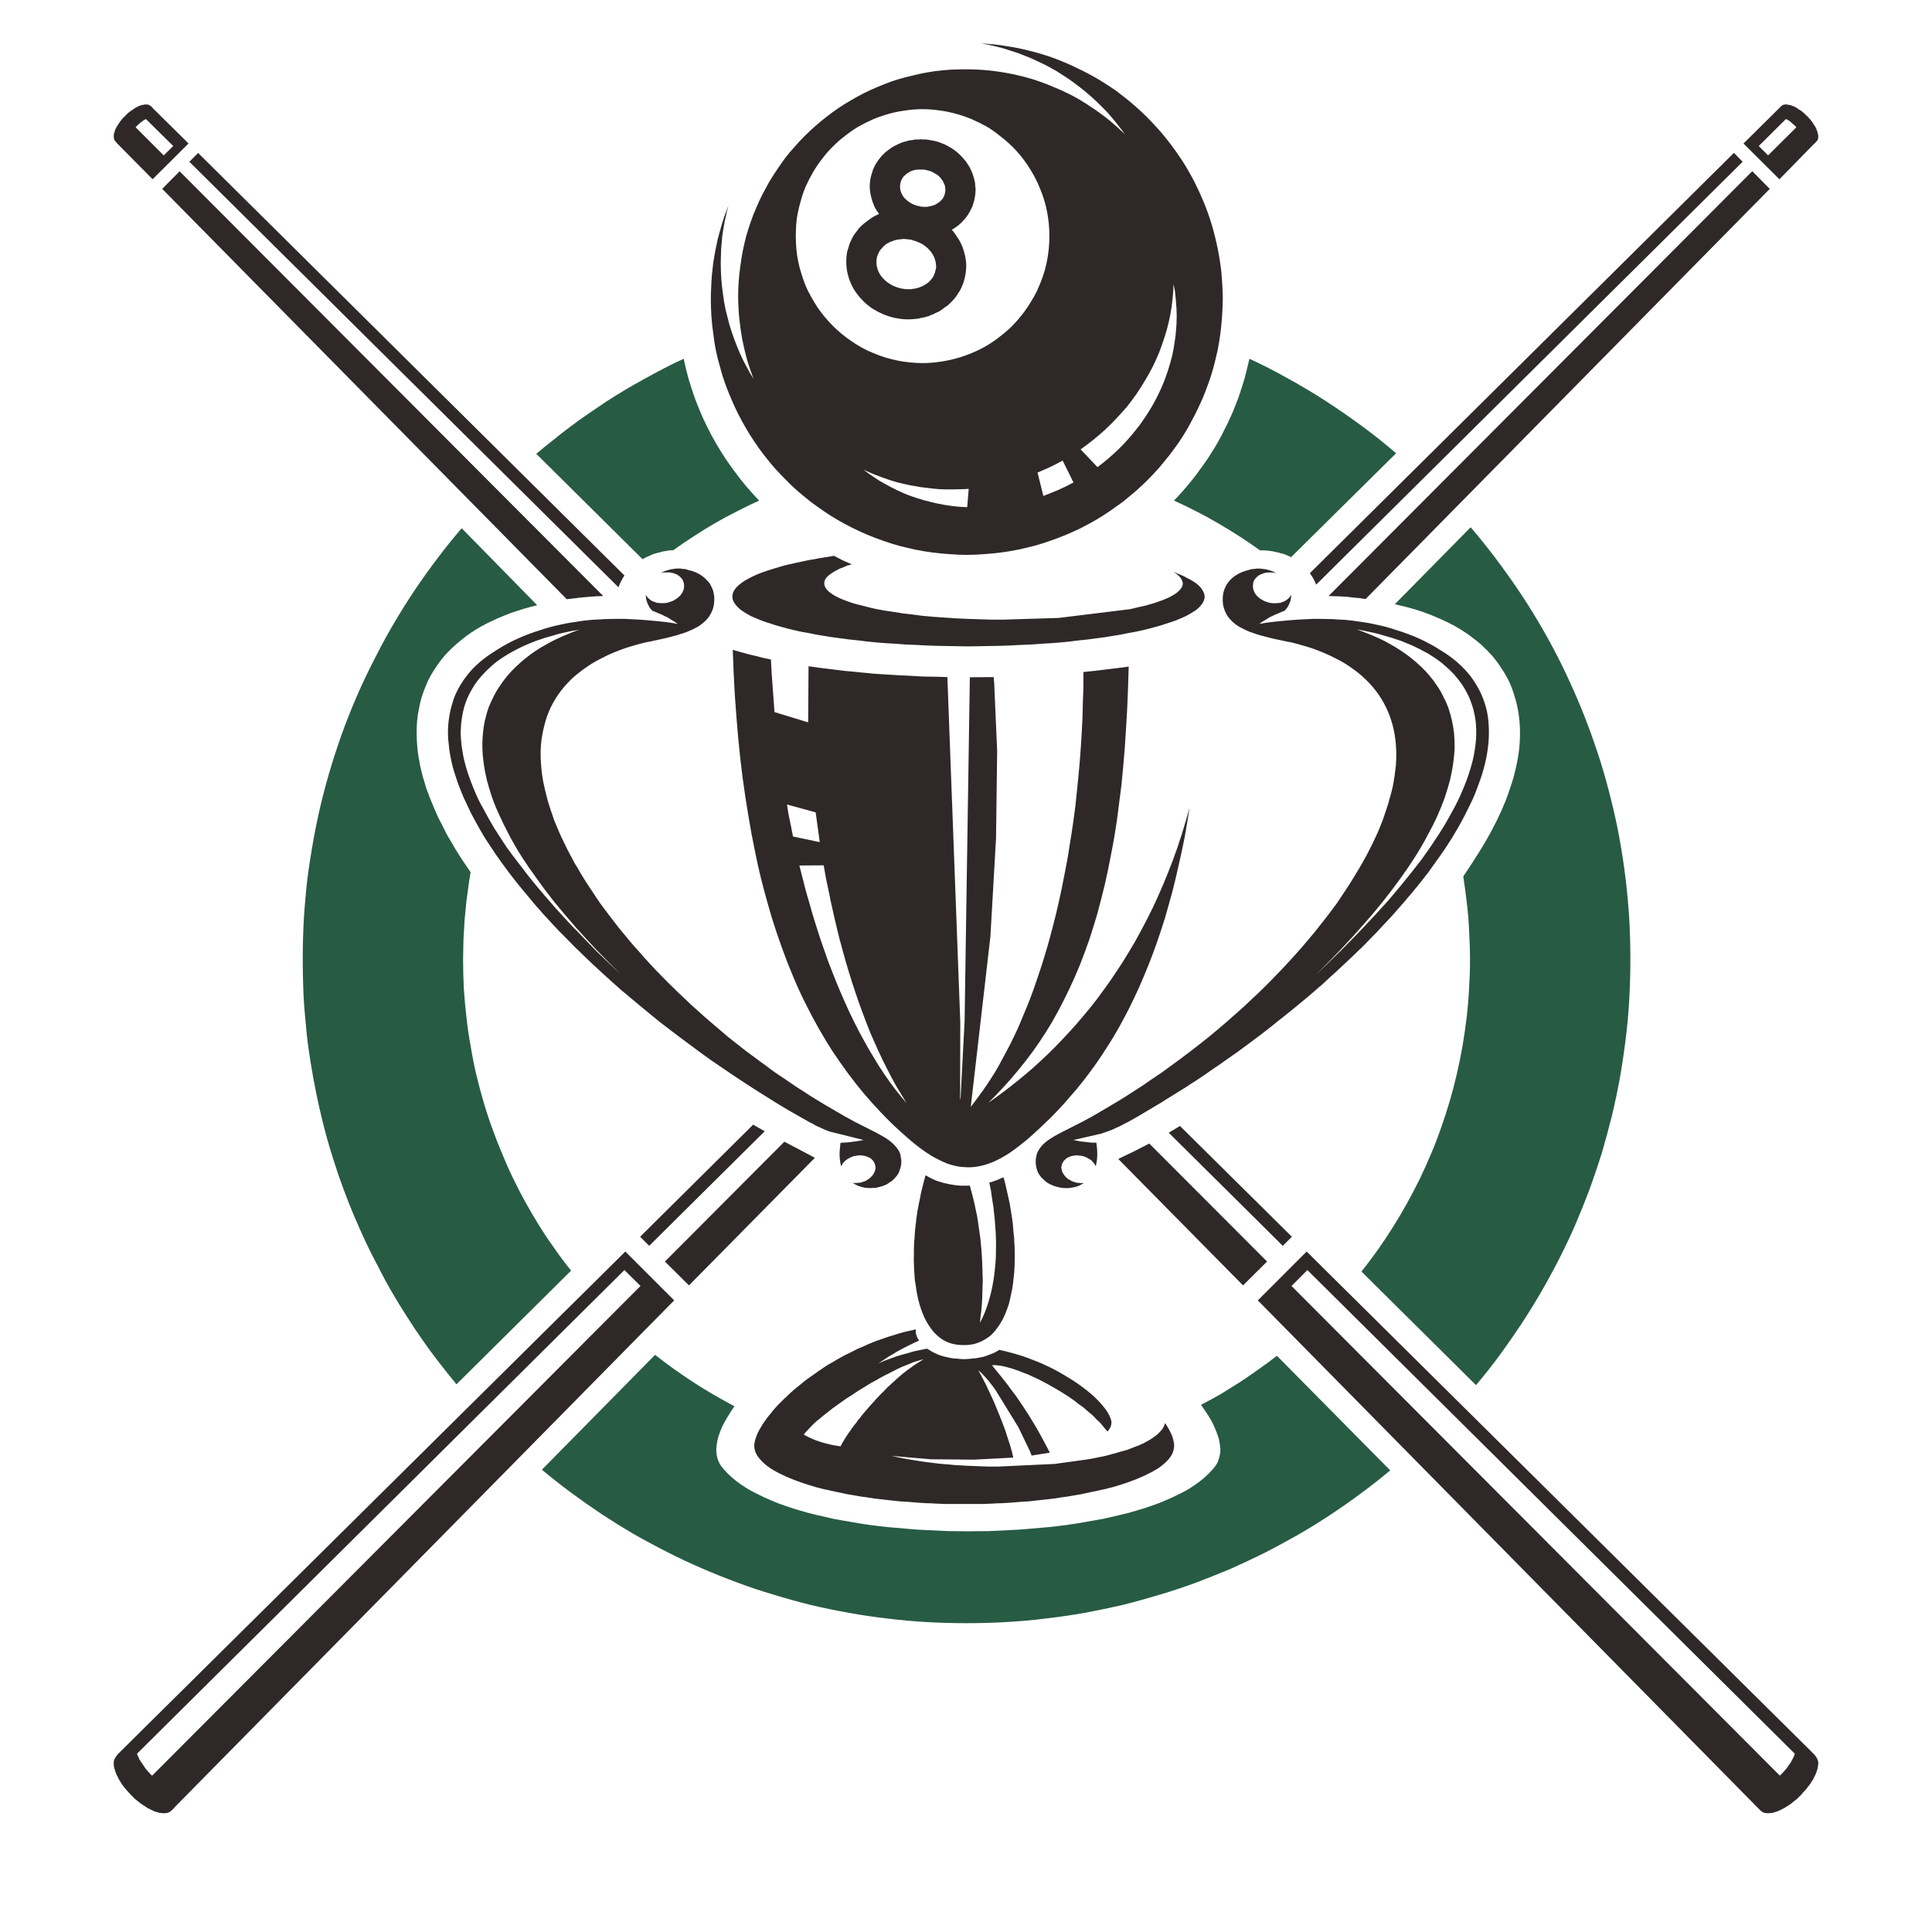 <?xml version="1.0" encoding="utf-8"?>
<!-- Generator: Adobe Illustrator 16.0.0, SVG Export Plug-In . SVG Version: 6.00 Build 0)  -->
<!DOCTYPE svg PUBLIC "-//W3C//DTD SVG 1.1//EN" "http://www.w3.org/Graphics/SVG/1.1/DTD/svg11.dtd">
<svg version="1.1" id="Layer_1" xmlns="http://www.w3.org/2000/svg" xmlns:xlink="http://www.w3.org/1999/xlink" x="0px" y="0px"
	 width="300px" height="300px" viewBox="0 0 300 300" enable-background="new 0 0 300 300" xml:space="preserve">
<g>
	<path fill-rule="evenodd" clip-rule="evenodd" fill="#2E2928" d="M276.786,16.341c0.058-0.039,0.125-0.068,0.202-0.086
		c0.06-0.02,0.117-0.029,0.175-0.029c0.059,0,0.106,0,0.146,0h0.146c0.077,0,0.164,0.019,0.262,0.057c0.097,0,0.193,0.01,0.29,0.029
		c0.097,0.04,0.194,0.078,0.29,0.116c0.116,0.039,0.224,0.077,0.32,0.117c0.116,0.058,0.223,0.116,0.32,0.174
		c0.096,0.078,0.202,0.156,0.319,0.233c0.097,0.058,0.212,0.126,0.348,0.204c0.097,0.077,0.204,0.155,0.32,0.232
		c0.096,0.097,0.203,0.193,0.319,0.291c0.097,0.097,0.203,0.203,0.319,0.319c0.116,0.097,0.224,0.203,0.319,0.319
		c0.098,0.098,0.185,0.193,0.262,0.291c0.098,0.116,0.185,0.232,0.263,0.349c0.077,0.097,0.145,0.204,0.202,0.32
		c0.059,0.115,0.126,0.212,0.204,0.29c0.059,0.116,0.115,0.223,0.174,0.319c0.038,0.116,0.078,0.223,0.116,0.319
		c0.039,0.098,0.077,0.193,0.116,0.291c0.021,0.097,0.039,0.193,0.059,0.29c0.019,0.098,0.039,0.184,0.058,0.262
		c0,0.077,0,0.155,0,0.232c0,0.078-0.01,0.155-0.028,0.233c-0.02,0.097-0.049,0.184-0.088,0.261
		c-0.058,0.077-0.116,0.146-0.174,0.204c-0.059,0.077-0.126,0.155-0.203,0.232l-0.204,0.175l-5.316,5.434h-0.029l-5.55-5.521v-0.029
		l5.869-5.811C276.649,16.418,276.708,16.38,276.786,16.341z M277.832,18.752c-0.078-0.039-0.165-0.087-0.262-0.145
		c-0.098-0.058-0.185-0.098-0.262-0.116l-4.213,4.184l1.453,1.453l4.388-4.358c-0.078-0.077-0.166-0.174-0.263-0.29l-0.406-0.349
		c-0.077-0.058-0.146-0.125-0.204-0.204C277.986,18.869,277.909,18.811,277.832,18.752z M272.108,26.597l2.701,2.732l-62.761,63.69
		c-0.329-0.057-0.649-0.106-0.959-0.145c-0.329-0.039-0.648-0.068-0.959-0.087c-0.328-0.039-0.648-0.078-0.959-0.117
		c-0.329-0.019-0.648-0.038-0.958-0.058c-0.291-0.019-0.602-0.029-0.93-0.029c-0.291-0.019-0.591-0.028-0.901-0.028h-0.087
		l65.783-65.958H272.108z M128.367,18.114c0.602-0.466,1.212-0.911,1.831-1.337c0.639-0.425,1.278-0.823,1.918-1.191
		c0.658-0.388,1.326-0.756,2.005-1.104c0.697-0.349,1.395-0.669,2.092-0.959s1.404-0.571,2.121-0.842
		c0.735-0.252,1.472-0.475,2.208-0.669c0.755-0.193,1.521-0.377,2.296-0.552c0.755-0.155,1.53-0.291,2.324-0.407
		c0.774-0.097,1.569-0.175,2.383-0.233c0.794-0.039,1.598-0.058,2.411-0.058c1.201,0,2.392,0.058,3.574,0.174
		c1.163,0.117,2.315,0.291,3.457,0.523c1.144,0.232,2.267,0.513,3.371,0.843c1.104,0.349,2.169,0.746,3.196,1.191
		c1.065,0.426,2.092,0.901,3.08,1.424c1.007,0.542,1.975,1.133,2.905,1.773c0.91,0.6,1.801,1.249,2.674,1.946
		c0.852,0.717,1.675,1.454,2.469,2.208c-0.427-0.581-0.872-1.162-1.337-1.744c-0.465-0.581-0.938-1.143-1.423-1.685
		c-0.522-0.542-1.047-1.065-1.569-1.569c-0.542-0.523-1.104-1.026-1.685-1.51c-0.563-0.466-1.144-0.921-1.744-1.366
		c-0.601-0.465-1.221-0.891-1.859-1.279c-0.62-0.426-1.26-0.813-1.918-1.162c-0.659-0.368-1.336-0.707-2.034-1.017
		c-0.678-0.33-1.375-0.629-2.092-0.901c-0.697-0.29-1.414-0.542-2.149-0.755c-0.717-0.252-1.453-0.465-2.209-0.64
		c-0.755-0.193-1.511-0.349-2.267-0.465c1.298,0.058,2.587,0.193,3.865,0.407c1.278,0.193,2.519,0.445,3.719,0.755
		c1.24,0.31,2.45,0.678,3.632,1.104c1.163,0.426,2.306,0.911,3.429,1.453c1.123,0.523,2.218,1.094,3.284,1.715
		c1.084,0.639,2.12,1.307,3.109,2.005c0.986,0.736,1.945,1.51,2.875,2.324c0.931,0.813,1.812,1.666,2.645,2.557
		c0.852,0.891,1.656,1.821,2.412,2.789c0.755,0.968,1.472,1.967,2.149,2.993c0.659,1.026,1.279,2.091,1.86,3.196
		c0.562,1.104,1.084,2.237,1.569,3.399c0.464,1.143,0.881,2.324,1.249,3.545c0.348,1.201,0.648,2.422,0.9,3.662
		c0.252,1.259,0.445,2.527,0.581,3.806c0.116,1.316,0.185,2.634,0.204,3.952c-0.02,0.911-0.059,1.812-0.116,2.702
		c-0.059,0.891-0.146,1.792-0.263,2.703c-0.116,0.872-0.262,1.744-0.436,2.615c-0.193,0.852-0.397,1.694-0.61,2.527
		c-0.232,0.853-0.493,1.686-0.784,2.499c-0.29,0.814-0.601,1.617-0.93,2.412c-0.349,0.794-0.718,1.579-1.104,2.353
		c-0.387,0.756-0.784,1.501-1.191,2.238c-0.427,0.736-0.881,1.463-1.364,2.179c-0.485,0.698-0.989,1.385-1.513,2.063
		c-0.521,0.658-1.055,1.308-1.597,1.947c-0.562,0.639-1.144,1.259-1.743,1.859c-0.602,0.601-1.221,1.182-1.86,1.744
		c-0.64,0.542-1.288,1.084-1.947,1.627c-0.696,0.503-1.395,0.997-2.091,1.481c-0.698,0.484-1.414,0.94-2.15,1.366
		c-0.736,0.426-1.482,0.832-2.238,1.22c-0.794,0.388-1.578,0.746-2.353,1.075c-0.794,0.33-1.607,0.639-2.441,0.93
		c-0.813,0.291-1.637,0.552-2.47,0.784c-0.833,0.214-1.686,0.417-2.557,0.61c-0.872,0.175-1.743,0.32-2.615,0.436
		c-0.891,0.117-1.782,0.204-2.672,0.262c-0.893,0.078-1.793,0.116-2.704,0.116c-0.91,0-1.82-0.039-2.73-0.116
		c-0.911-0.058-1.802-0.146-2.673-0.262c-0.872-0.115-1.743-0.261-2.615-0.436c-0.872-0.193-1.725-0.396-2.558-0.61
		c-0.832-0.232-1.655-0.493-2.47-0.784c-0.833-0.291-1.646-0.6-2.44-0.93c-0.774-0.33-1.55-0.688-2.323-1.075
		c-0.775-0.388-1.531-0.794-2.268-1.22c-0.735-0.426-1.453-0.882-2.15-1.366c-0.696-0.484-1.385-0.978-2.063-1.481
		c-0.679-0.543-1.337-1.085-1.977-1.627c-0.639-0.562-1.249-1.143-1.83-1.744c-0.6-0.6-1.19-1.22-1.772-1.859
		c-0.542-0.639-1.075-1.289-1.598-1.947c-0.523-0.678-1.016-1.366-1.482-2.063c-0.484-0.715-0.94-1.442-1.366-2.179
		c-0.426-0.736-0.833-1.482-1.22-2.238c-0.388-0.774-0.747-1.559-1.075-2.353c-0.349-0.794-0.668-1.598-0.959-2.412
		c-0.291-0.813-0.542-1.646-0.756-2.499c-0.251-0.833-0.465-1.675-0.639-2.527c-0.174-0.872-0.31-1.744-0.407-2.615
		c-0.136-0.911-0.232-1.812-0.291-2.703c-0.058-0.89-0.087-1.791-0.087-2.702c0-0.64,0.019-1.278,0.058-1.918
		c0.019-0.62,0.058-1.25,0.116-1.888c0.058-0.62,0.126-1.23,0.203-1.831c0.097-0.621,0.204-1.24,0.319-1.86
		c0.116-0.6,0.243-1.201,0.378-1.802c0.154-0.6,0.319-1.191,0.493-1.772c0.156-0.581,0.33-1.152,0.524-1.714
		c0.212-0.601,0.426-1.172,0.638-1.714c-0.077,0.31-0.155,0.609-0.232,0.9c-0.078,0.329-0.146,0.648-0.204,0.958
		c-0.097,0.31-0.165,0.63-0.203,0.959c-0.059,0.31-0.117,0.639-0.175,0.988c-0.058,0.31-0.106,0.629-0.146,0.958
		c-0.038,0.35-0.068,0.688-0.087,1.017c-0.039,0.33-0.067,0.669-0.086,1.017c-0.02,0.33-0.03,0.668-0.03,1.017
		c-0.019,0.349-0.029,0.707-0.029,1.075c0,0.833,0.029,1.657,0.087,2.47c0.058,0.813,0.146,1.618,0.262,2.412
		c0.097,0.794,0.233,1.599,0.407,2.412c0.194,0.775,0.388,1.541,0.582,2.296c0.232,0.755,0.484,1.51,0.756,2.266
		c0.271,0.736,0.561,1.463,0.871,2.179c0.31,0.698,0.648,1.385,1.017,2.064c0.349,0.677,0.727,1.336,1.133,1.975
		c-0.135-0.31-0.252-0.629-0.349-0.958c-0.136-0.349-0.252-0.678-0.348-0.988c-0.117-0.348-0.223-0.688-0.32-1.017
		c-0.291-1.065-0.542-2.13-0.755-3.196c-0.097-0.542-0.184-1.084-0.262-1.627c-0.077-0.542-0.146-1.094-0.203-1.656
		c-0.058-0.543-0.097-1.095-0.117-1.657c-0.039-0.581-0.057-1.152-0.057-1.715c0-0.813,0.028-1.617,0.086-2.412
		c0.058-0.793,0.145-1.588,0.261-2.382c0.097-0.774,0.223-1.549,0.378-2.324c0.155-0.775,0.329-1.53,0.522-2.267
		c0.214-0.735,0.446-1.471,0.698-2.208c0.252-0.736,0.533-1.453,0.843-2.15c0.29-0.697,0.609-1.394,0.958-2.092
		c0.349-0.658,0.707-1.317,1.076-1.976c0.387-0.658,0.793-1.298,1.219-1.917c0.426-0.64,0.863-1.259,1.309-1.86
		c0.465-0.6,0.949-1.171,1.452-1.714c0.505-0.581,1.018-1.133,1.54-1.657c0.543-0.542,1.095-1.056,1.656-1.539
		C127.186,19.062,127.768,18.579,128.367,18.114z M138.015,17.678c-0.834,0.232-1.647,0.513-2.441,0.842
		c-0.774,0.349-1.53,0.727-2.266,1.133c-0.717,0.426-1.414,0.911-2.092,1.453c-0.679,0.504-1.309,1.057-1.89,1.657
		c-0.6,0.581-1.152,1.21-1.655,1.888c-0.523,0.659-0.997,1.356-1.424,2.092c-0.427,0.736-0.814,1.492-1.162,2.267
		c-0.329,0.793-0.602,1.608-0.813,2.44c-0.233,0.814-0.417,1.666-0.554,2.557c-0.096,0.853-0.146,1.744-0.146,2.672
		c0,0.659,0.03,1.327,0.089,2.006c0.057,0.659,0.154,1.308,0.29,1.947c0.135,0.658,0.301,1.289,0.494,1.889
		c0.194,0.62,0.406,1.229,0.64,1.83c0.251,0.582,0.532,1.143,0.842,1.686c0.31,0.562,0.64,1.114,0.988,1.655
		c0.716,1.046,1.521,2.015,2.411,2.906c0.892,0.891,1.87,1.695,2.935,2.412c0.505,0.349,1.037,0.679,1.599,0.989
		c0.562,0.309,1.134,0.581,1.714,0.813c0.601,0.252,1.201,0.475,1.801,0.668c0.641,0.194,1.279,0.359,1.919,0.494
		c0.64,0.136,1.287,0.232,1.946,0.291c0.658,0.077,1.326,0.116,2.005,0.116c0.91,0,1.802-0.068,2.673-0.204
		c0.873-0.117,1.725-0.29,2.558-0.523c0.853-0.233,1.666-0.513,2.441-0.843c0.794-0.329,1.558-0.708,2.294-1.133
		c0.718-0.425,1.405-0.9,2.063-1.424c0.659-0.503,1.298-1.056,1.918-1.656c0.581-0.6,1.133-1.24,1.656-1.917
		c0.504-0.659,0.968-1.355,1.395-2.092c0.445-0.717,0.823-1.463,1.134-2.238c0.348-0.794,0.638-1.607,0.871-2.44
		c0.232-0.833,0.406-1.695,0.523-2.586c0.115-0.852,0.174-1.733,0.174-2.645c0-0.929-0.059-1.82-0.174-2.672
		c-0.117-0.891-0.291-1.743-0.523-2.557c-0.233-0.832-0.523-1.646-0.871-2.44c-0.311-0.775-0.688-1.531-1.134-2.267
		c-0.427-0.736-0.891-1.433-1.395-2.092c-0.523-0.678-1.075-1.307-1.656-1.888c-0.62-0.6-1.259-1.152-1.918-1.657
		c-0.658-0.542-1.346-1.026-2.063-1.453c-0.736-0.407-1.5-0.784-2.294-1.133c-0.775-0.329-1.589-0.61-2.441-0.842
		c-0.833-0.233-1.685-0.407-2.558-0.523c-0.871-0.136-1.763-0.204-2.673-0.204c-0.891,0-1.781,0.067-2.673,0.204
		C139.699,17.271,138.847,17.445,138.015,17.678z M148.241,23.343c0.137,0.097,0.272,0.203,0.408,0.319
		c0.116,0.117,0.232,0.223,0.348,0.32c0.136,0.135,0.262,0.261,0.378,0.377c0.098,0.116,0.204,0.242,0.32,0.377
		c0.116,0.117,0.223,0.242,0.318,0.378c0.098,0.154,0.195,0.3,0.291,0.436c0.098,0.135,0.185,0.281,0.262,0.436
		c0.077,0.135,0.154,0.29,0.233,0.465c0.057,0.135,0.125,0.29,0.202,0.465c0.059,0.154,0.107,0.31,0.146,0.464
		c0.059,0.176,0.106,0.34,0.146,0.495c0.038,0.174,0.077,0.348,0.116,0.522c0,0.156,0.01,0.32,0.029,0.495
		c0.019,0.174,0.038,0.339,0.058,0.493c0,0.175-0.009,0.35-0.029,0.524c-0.02,0.174-0.039,0.349-0.058,0.522
		c-0.019,0.175-0.048,0.349-0.088,0.523c-0.038,0.175-0.087,0.339-0.146,0.494c-0.038,0.174-0.086,0.349-0.146,0.523
		c-0.057,0.136-0.125,0.282-0.202,0.436c-0.078,0.175-0.155,0.33-0.232,0.465c-0.097,0.136-0.185,0.282-0.262,0.436
		c-0.097,0.136-0.193,0.271-0.29,0.407c-0.097,0.135-0.204,0.261-0.32,0.378c-0.116,0.135-0.232,0.261-0.349,0.377
		c-0.116,0.116-0.232,0.233-0.349,0.349c-0.135,0.116-0.271,0.223-0.406,0.319c-0.136,0.097-0.271,0.193-0.408,0.29
		c-0.153,0.098-0.299,0.184-0.435,0.262l0.174,0.146l0.407,0.551c0.116,0.175,0.223,0.339,0.319,0.494
		c0.117,0.155,0.223,0.32,0.319,0.494c0.078,0.175,0.166,0.35,0.262,0.523c0.078,0.174,0.155,0.348,0.232,0.523
		c0.059,0.175,0.116,0.358,0.175,0.552c0.058,0.193,0.106,0.377,0.146,0.552c0.058,0.173,0.096,0.367,0.115,0.581
		c0.039,0.174,0.068,0.359,0.087,0.552c0.021,0.193,0.03,0.376,0.03,0.552c0,0.212-0.01,0.416-0.03,0.609
		c-0.019,0.193-0.038,0.388-0.058,0.581c-0.038,0.194-0.078,0.397-0.116,0.611c-0.038,0.193-0.087,0.377-0.145,0.552
		c-0.04,0.194-0.097,0.378-0.175,0.552c-0.078,0.193-0.155,0.377-0.232,0.551c-0.077,0.175-0.165,0.35-0.262,0.523
		c-0.097,0.155-0.203,0.31-0.319,0.465c-0.098,0.174-0.203,0.339-0.32,0.495c-0.116,0.134-0.241,0.28-0.376,0.436
		c-0.117,0.135-0.243,0.271-0.379,0.406c-0.135,0.117-0.28,0.253-0.437,0.408c-0.154,0.116-0.309,0.223-0.464,0.319
		c-0.155,0.116-0.31,0.233-0.465,0.349c-0.155,0.116-0.32,0.222-0.494,0.32c-0.175,0.077-0.35,0.155-0.523,0.233
		c-0.154,0.096-0.319,0.174-0.493,0.232c-0.175,0.058-0.359,0.135-0.554,0.232c-0.174,0.04-0.348,0.087-0.521,0.146
		c-0.193,0.059-0.388,0.098-0.582,0.117c-0.194,0.058-0.388,0.106-0.581,0.146c-0.193,0-0.387,0.019-0.58,0.057
		c-0.194,0-0.388,0.01-0.581,0.029h-0.291c-0.174,0-0.329,0-0.465,0c-0.154-0.019-0.311-0.029-0.465-0.029
		c-0.194-0.038-0.396-0.067-0.611-0.087c-0.212-0.039-0.426-0.077-0.639-0.116c-0.601-0.135-1.181-0.32-1.742-0.552
		c-0.563-0.251-1.086-0.523-1.57-0.814c-0.504-0.329-0.969-0.697-1.395-1.104c-0.406-0.388-0.774-0.804-1.104-1.25
		c-0.368-0.484-0.669-0.988-0.9-1.51c-0.233-0.523-0.417-1.066-0.554-1.627c-0.135-0.563-0.203-1.123-0.203-1.686
		c-0.019-0.6,0.029-1.191,0.146-1.772c0.058-0.194,0.116-0.377,0.175-0.552c0.058-0.213,0.116-0.407,0.174-0.581
		c0.059-0.174,0.136-0.349,0.232-0.523c0.078-0.193,0.165-0.377,0.262-0.552c0.078-0.155,0.174-0.31,0.29-0.465
		c0.117-0.155,0.233-0.31,0.35-0.465c0.115-0.155,0.232-0.31,0.349-0.465c0.136-0.135,0.271-0.271,0.406-0.406
		c0.136-0.117,0.281-0.243,0.437-0.378c0.154-0.116,0.31-0.232,0.465-0.349c0.135-0.116,0.291-0.232,0.465-0.348
		c0.174-0.116,0.34-0.223,0.493-0.32c0.137-0.059,0.271-0.127,0.407-0.204c0.136-0.057,0.281-0.125,0.436-0.203
		c-0.31-0.407-0.572-0.833-0.784-1.278c-0.193-0.465-0.349-0.95-0.465-1.454c-0.115-0.483-0.185-0.978-0.204-1.481
		c0-0.504,0.06-1.017,0.176-1.541c0.038-0.174,0.087-0.348,0.145-0.523c0.039-0.155,0.087-0.31,0.146-0.465
		c0.058-0.174,0.126-0.338,0.203-0.493c0.078-0.155,0.155-0.31,0.232-0.465c0.097-0.136,0.194-0.281,0.291-0.436
		c0.077-0.136,0.174-0.271,0.291-0.408c0.097-0.135,0.202-0.271,0.319-0.407c0.096-0.116,0.212-0.233,0.348-0.348
		c0.117-0.135,0.242-0.252,0.378-0.35c0.136-0.097,0.272-0.203,0.407-0.319c0.136-0.097,0.271-0.193,0.406-0.29
		c0.136-0.098,0.28-0.184,0.437-0.262c0.135-0.077,0.29-0.155,0.465-0.232c0.136-0.078,0.28-0.146,0.436-0.204
		s0.32-0.126,0.494-0.203c0.155-0.04,0.31-0.078,0.465-0.117c0.175-0.039,0.35-0.087,0.523-0.146
		c0.154-0.019,0.319-0.039,0.493-0.058c0.155-0.039,0.319-0.068,0.494-0.087c0.174,0,0.358,0,0.553,0l0.232-0.028
		c0.136,0,0.271,0.009,0.406,0.028c0.136,0,0.271,0,0.407,0c0.175,0.02,0.357,0.049,0.551,0.087c0.175,0.02,0.35,0.049,0.524,0.087
		c0.174,0.039,0.348,0.078,0.522,0.116c0.174,0.058,0.349,0.117,0.522,0.174c0.174,0.059,0.35,0.126,0.523,0.204
		c0.155,0.059,0.301,0.126,0.437,0.204c0.174,0.077,0.338,0.164,0.493,0.261c0.135,0.077,0.291,0.165,0.465,0.262
		C147.951,23.149,148.087,23.247,148.241,23.343z M142.663,26.336c-0.098,0-0.183,0-0.262,0c-0.116,0.019-0.232,0.039-0.348,0.058
		c-0.098,0.039-0.204,0.067-0.32,0.086c-0.116,0.04-0.223,0.078-0.32,0.116c-0.096,0.059-0.193,0.117-0.29,0.175
		c-0.077,0.058-0.165,0.106-0.261,0.146c-0.059,0.058-0.126,0.116-0.204,0.174s-0.146,0.126-0.204,0.204
		c-0.076,0.058-0.145,0.117-0.202,0.174c-0.039,0.078-0.087,0.156-0.146,0.233c-0.058,0.077-0.097,0.165-0.117,0.261
		c-0.038,0.059-0.076,0.136-0.115,0.233c-0.021,0.077-0.039,0.164-0.058,0.262c-0.077,0.367-0.077,0.735,0,1.104
		c0.097,0.33,0.251,0.659,0.464,0.988c0.271,0.35,0.611,0.649,1.017,0.901c0.407,0.271,0.863,0.456,1.366,0.552
		c0.136,0.039,0.262,0.068,0.378,0.087c0.136,0.02,0.261,0.029,0.377,0.029h0.175c0.098,0,0.193,0,0.291,0
		c0.077,0,0.165-0.009,0.262-0.029c0.116-0.019,0.231-0.048,0.348-0.087c0.117,0,0.223-0.029,0.32-0.086
		c0.096-0.04,0.203-0.069,0.319-0.087c0.097-0.058,0.193-0.117,0.29-0.175c0.077-0.058,0.156-0.106,0.233-0.146
		c0.077-0.039,0.164-0.097,0.261-0.174c0.06-0.058,0.116-0.116,0.174-0.175c0.06-0.078,0.127-0.146,0.204-0.204
		c0.039-0.077,0.087-0.145,0.146-0.203c0.039-0.097,0.087-0.194,0.146-0.291c0.019-0.078,0.048-0.156,0.087-0.233
		c0.02-0.097,0.039-0.184,0.059-0.262c0.019-0.097,0.038-0.193,0.059-0.29c0-0.077,0-0.165,0-0.262c0-0.077-0.011-0.165-0.029-0.261
		c0-0.097-0.011-0.184-0.029-0.261c-0.02-0.098-0.049-0.185-0.088-0.262c-0.039-0.097-0.076-0.184-0.116-0.262
		c-0.039-0.077-0.077-0.154-0.116-0.232c-0.059-0.097-0.116-0.184-0.175-0.261c-0.058-0.098-0.125-0.185-0.203-0.262
		c-0.077-0.077-0.154-0.155-0.231-0.233c-0.098-0.077-0.185-0.154-0.262-0.232c-0.097-0.058-0.193-0.116-0.291-0.174
		c-0.097-0.058-0.203-0.116-0.319-0.174c-0.097-0.059-0.203-0.117-0.319-0.175c-0.117-0.039-0.233-0.077-0.349-0.116
		c-0.116-0.019-0.242-0.048-0.378-0.087c-0.116-0.039-0.242-0.068-0.378-0.087c-0.136,0-0.262,0-0.378,0h-0.174
		C142.856,26.336,142.76,26.336,142.663,26.336z M140.746,37.145l-0.204-0.03h-0.406l-0.146,0.03c-0.115,0-0.241,0.01-0.377,0.029
		c-0.116,0.019-0.233,0.039-0.35,0.057c-0.114,0.02-0.241,0.049-0.377,0.087c-0.097,0.04-0.193,0.078-0.291,0.117
		c-0.135,0.039-0.251,0.078-0.349,0.116c-0.096,0.058-0.202,0.116-0.318,0.175c-0.077,0.039-0.166,0.086-0.263,0.146
		c-0.076,0.057-0.154,0.115-0.231,0.174c-0.078,0.077-0.155,0.146-0.233,0.203c-0.076,0.059-0.145,0.136-0.202,0.233
		c-0.078,0.058-0.137,0.126-0.175,0.204c-0.097,0.077-0.165,0.154-0.204,0.232c-0.058,0.098-0.106,0.184-0.146,0.262
		c-0.058,0.077-0.096,0.165-0.116,0.261c-0.058,0.097-0.096,0.193-0.115,0.29c-0.039,0.097-0.068,0.194-0.088,0.291
		c-0.097,0.503-0.087,0.998,0.029,1.482s0.329,0.939,0.64,1.366c0.349,0.465,0.784,0.862,1.308,1.19
		c0.504,0.331,1.095,0.572,1.772,0.727c0.135,0.02,0.262,0.039,0.377,0.058c0.136,0.02,0.262,0.039,0.378,0.058h0.813
		c0.116-0.02,0.232-0.039,0.35-0.058c0.116-0.019,0.241-0.039,0.377-0.058c0.097-0.02,0.203-0.048,0.319-0.086
		c0.116-0.02,0.233-0.059,0.35-0.117c0.097-0.039,0.193-0.078,0.29-0.116c0.115-0.058,0.224-0.117,0.319-0.175
		c0.098-0.039,0.185-0.087,0.262-0.145c0.097-0.059,0.184-0.117,0.262-0.175c0.077-0.078,0.154-0.146,0.232-0.204
		c0.077-0.058,0.145-0.126,0.203-0.203c0.058-0.078,0.127-0.155,0.203-0.232c0.059-0.077,0.117-0.155,0.175-0.232
		c0.059-0.078,0.106-0.164,0.146-0.262c0.058-0.078,0.096-0.165,0.116-0.261c0.038-0.098,0.077-0.193,0.115-0.291
		c0.02-0.097,0.039-0.193,0.059-0.29c0.039-0.097,0.068-0.194,0.087-0.291c0-0.116,0.011-0.213,0.029-0.291
		c0-0.116-0.01-0.223-0.029-0.319c0-0.097-0.01-0.193-0.029-0.291c-0.019-0.097-0.037-0.184-0.058-0.261
		c-0.02-0.116-0.048-0.214-0.087-0.291c-0.038-0.097-0.067-0.193-0.087-0.29c-0.059-0.097-0.106-0.184-0.146-0.262
		c-0.039-0.097-0.087-0.183-0.146-0.261c-0.077-0.097-0.136-0.194-0.174-0.291c-0.077-0.096-0.155-0.184-0.233-0.26
		c-0.077-0.098-0.154-0.185-0.231-0.262c-0.097-0.078-0.185-0.155-0.262-0.233c-0.098-0.077-0.185-0.146-0.262-0.203
		c-0.116-0.078-0.223-0.155-0.32-0.233c-0.096-0.058-0.203-0.117-0.318-0.174c-0.098-0.058-0.214-0.107-0.35-0.146
		c-0.116-0.077-0.223-0.126-0.319-0.146c-0.136-0.058-0.271-0.097-0.406-0.117c-0.116-0.058-0.243-0.106-0.378-0.146
		c-0.136,0-0.271-0.019-0.407-0.057C141.007,37.155,140.881,37.145,140.746,37.145z M134.063,72.913
		c0.521,0.407,1.075,0.803,1.655,1.191c0.562,0.388,1.152,0.746,1.772,1.075c0.619,0.348,1.26,0.678,1.917,0.988
		c0.641,0.31,1.298,0.591,1.976,0.842c0.679,0.233,1.376,0.456,2.093,0.669c0.697,0.193,1.414,0.368,2.15,0.523
		s1.481,0.281,2.238,0.377c0.755,0.098,1.529,0.155,2.324,0.175l0.231-2.848c-0.426,0.039-0.833,0.059-1.221,0.059
		c-0.445,0.019-0.861,0.028-1.249,0.028c-0.349,0-0.697,0-1.045,0c-0.33-0.019-0.659-0.028-0.989-0.028
		c-0.329-0.04-0.658-0.069-0.987-0.087c-0.33-0.04-0.648-0.078-0.958-0.117c-0.35-0.039-0.679-0.078-0.988-0.116
		c-0.329-0.058-0.648-0.117-0.96-0.175c-0.329-0.039-0.647-0.096-0.958-0.174c-0.31-0.078-0.619-0.146-0.93-0.204
		c-0.311-0.078-0.62-0.155-0.931-0.232c-0.31-0.098-0.6-0.184-0.871-0.262c-0.31-0.097-0.62-0.203-0.93-0.319
		c-0.311-0.097-0.601-0.204-0.871-0.319c-0.427-0.156-0.844-0.32-1.25-0.494C134.856,73.291,134.45,73.106,134.063,72.913z
		 M175.003,63.15c-0.543,0.62-1.085,1.22-1.628,1.801c-0.581,0.62-1.161,1.201-1.743,1.743c-0.601,0.543-1.22,1.075-1.859,1.599
		c-0.658,0.523-1.317,1.017-1.976,1.482l2.615,2.76c0.581-0.426,1.143-0.872,1.685-1.336s1.065-0.94,1.568-1.423
		c1.027-1.008,1.977-2.073,2.849-3.197c0.446-0.542,0.862-1.114,1.249-1.714c0.406-0.601,0.785-1.201,1.134-1.801
		c0.349-0.62,0.678-1.24,0.987-1.859c0.311-0.64,0.601-1.299,0.872-1.976c0.251-0.659,0.484-1.327,0.697-2.005
		c0.213-0.678,0.406-1.366,0.581-2.063c0.154-0.716,0.281-1.433,0.377-2.15c0.116-0.697,0.194-1.415,0.232-2.15
		c0.04-0.388,0.059-0.774,0.059-1.163c0.02-0.406,0.02-0.794,0-1.162c0-0.368-0.019-0.747-0.059-1.133
		c-0.019-0.388-0.048-0.765-0.087-1.133c-0.038-0.349-0.077-0.708-0.115-1.075c-0.078-0.349-0.146-0.708-0.204-1.075l-0.058,1.104
		c-0.059,0.833-0.146,1.657-0.262,2.47c-0.116,0.833-0.271,1.646-0.465,2.441c-0.174,0.775-0.397,1.56-0.669,2.354
		c-0.251,0.774-0.521,1.54-0.813,2.296c-0.311,0.755-0.649,1.5-1.018,2.237c-0.368,0.717-0.766,1.424-1.191,2.122
		c-0.406,0.697-0.843,1.384-1.309,2.063C175.99,61.862,175.506,62.511,175.003,63.15z M164.396,76.051
		c0.796-0.349,1.56-0.727,2.295-1.133l-1.685-3.4c-0.619,0.35-1.258,0.678-1.917,0.988c-0.659,0.31-1.317,0.601-1.977,0.873
		l0.9,3.631C162.828,76.7,163.622,76.38,164.396,76.051z M121.162,87.993c0.387-0.117,0.784-0.223,1.191-0.32
		c0.427-0.097,0.861-0.193,1.308-0.29c0.425-0.097,0.881-0.194,1.365-0.292c0.445-0.096,0.92-0.183,1.424-0.26
		c0.465-0.097,0.959-0.185,1.481-0.262c0.504-0.078,1.026-0.165,1.568-0.262c0.291,0.155,0.592,0.31,0.901,0.465
		c0.29,0.155,0.591,0.3,0.901,0.436c0.311,0.136,0.62,0.271,0.929,0.407v0.028c-0.231,0.059-0.454,0.117-0.668,0.175
		c-0.213,0.097-0.406,0.184-0.581,0.261c-0.193,0.078-0.378,0.146-0.552,0.204c-0.175,0.078-0.349,0.165-0.523,0.262
		c-0.154,0.077-0.291,0.155-0.407,0.232c-0.154,0.098-0.289,0.184-0.405,0.262c-0.117,0.077-0.223,0.155-0.32,0.232
		c-0.116,0.078-0.213,0.165-0.29,0.262c-0.078,0.077-0.155,0.164-0.232,0.261c-0.059,0.077-0.107,0.164-0.146,0.262
		c-0.039,0.077-0.068,0.165-0.087,0.261c-0.02,0.077-0.029,0.165-0.029,0.261c0,0.388,0.184,0.767,0.552,1.134
		c0.367,0.368,0.91,0.727,1.628,1.075c0.696,0.33,1.549,0.649,2.556,0.959c0.504,0.135,1.037,0.271,1.598,0.406
		c0.563,0.155,1.163,0.301,1.803,0.436c0.427,0.078,0.861,0.155,1.308,0.233c0.445,0.077,0.9,0.146,1.365,0.203
		c0.484,0.078,0.969,0.156,1.453,0.233c0.484,0.058,0.987,0.116,1.511,0.175c0.522,0.077,1.046,0.146,1.568,0.203
		c0.543,0.04,1.095,0.087,1.657,0.146c0.542,0.039,1.103,0.078,1.685,0.117c0.581,0.039,1.162,0.077,1.743,0.116
		c0.581,0.039,1.172,0.068,1.773,0.086c0.618,0.019,1.238,0.04,1.858,0.058c0.601,0.02,1.221,0.039,1.86,0.059
		c0.64,0,1.278,0,1.917,0l8.543-0.262l11.129-1.365c0.426-0.097,0.832-0.193,1.22-0.291c0.407-0.097,0.794-0.184,1.162-0.262
		c0.35-0.097,0.688-0.193,1.018-0.29c0.349-0.097,0.667-0.203,0.958-0.319c0.311-0.098,0.602-0.204,0.872-0.32
		c0.252-0.116,0.503-0.223,0.755-0.319c0.232-0.117,0.446-0.232,0.64-0.349c0.213-0.116,0.397-0.233,0.552-0.348
		c0.311-0.252,0.553-0.495,0.727-0.727c0.174-0.251,0.262-0.514,0.262-0.785c0-0.173-0.059-0.367-0.175-0.581
		c-0.096-0.193-0.252-0.387-0.464-0.581c-0.098-0.097-0.204-0.193-0.32-0.291c-0.135-0.077-0.271-0.164-0.406-0.261v-0.029
		c0.368,0.155,0.727,0.3,1.075,0.436c0.328,0.135,0.639,0.291,0.929,0.466c0.601,0.29,1.104,0.591,1.512,0.9
		c0.406,0.329,0.707,0.658,0.9,0.988c0.213,0.329,0.329,0.667,0.349,1.017c-0.02,0.367-0.136,0.715-0.349,1.045
		c-0.212,0.33-0.532,0.669-0.959,1.017c-0.445,0.31-0.978,0.629-1.598,0.959c-0.311,0.135-0.64,0.281-0.987,0.436
		c-0.35,0.156-0.727,0.301-1.134,0.436c-0.271,0.097-0.542,0.184-0.813,0.262c-0.291,0.097-0.582,0.193-0.872,0.29
		c-0.31,0.078-0.619,0.165-0.93,0.262c-0.329,0.077-0.658,0.165-0.987,0.261c-0.349,0.078-0.698,0.165-1.047,0.262
		c-0.348,0.077-0.707,0.155-1.075,0.232c-0.367,0.059-0.745,0.126-1.132,0.204c-0.389,0.077-0.776,0.155-1.163,0.232
		c-0.406,0.078-0.813,0.146-1.221,0.204c-0.427,0.077-0.843,0.146-1.249,0.203c-0.445,0.058-0.881,0.116-1.308,0.174
		c-0.444,0.058-0.892,0.117-1.337,0.175s-0.91,0.106-1.394,0.145c-0.466,0.059-0.931,0.117-1.396,0.175
		c-0.484,0.039-0.968,0.087-1.453,0.146c-0.483,0.039-0.979,0.077-1.481,0.116c-0.484,0.039-0.988,0.068-1.51,0.087
		c-0.505,0.04-1.018,0.077-1.541,0.117c-0.504,0.02-1.018,0.039-1.54,0.058c-0.542,0.04-1.085,0.068-1.628,0.087
		c-0.522,0.019-1.055,0.039-1.598,0.058c-0.542,0-1.084,0.009-1.626,0.028c-0.563,0.02-1.115,0.03-1.657,0.03
		c-0.562,0.019-1.124,0.029-1.686,0.029s-1.123-0.01-1.685-0.029c-0.562,0-1.114-0.01-1.656-0.03
		c-0.563-0.019-1.114-0.028-1.656-0.028c-0.522-0.02-1.056-0.039-1.598-0.058c-0.543-0.02-1.075-0.048-1.599-0.087
		c-0.522-0.02-1.046-0.039-1.569-0.058c-0.522-0.04-1.026-0.077-1.511-0.117c-0.523-0.019-1.026-0.048-1.511-0.087
		c-0.523-0.039-1.018-0.077-1.481-0.116c-0.504-0.058-0.987-0.107-1.453-0.146c-0.484-0.058-0.959-0.116-1.424-0.175
		c-0.465-0.039-0.92-0.086-1.365-0.145c-0.466-0.058-0.911-0.117-1.338-0.175c-0.444-0.058-0.881-0.116-1.307-0.174
		c-0.426-0.058-0.842-0.126-1.249-0.203c-0.427-0.058-0.843-0.126-1.25-0.204c-0.387-0.077-0.765-0.155-1.134-0.232
		c-0.405-0.078-0.793-0.146-1.161-0.204c-0.367-0.077-0.717-0.155-1.047-0.232c-0.367-0.097-0.727-0.184-1.074-0.262
		c-0.329-0.097-0.648-0.184-0.959-0.261c-0.329-0.098-0.639-0.184-0.929-0.262c-0.291-0.097-0.582-0.193-0.872-0.29
		c-0.291-0.078-0.563-0.165-0.815-0.262c-0.406-0.135-0.784-0.28-1.133-0.436c-0.367-0.155-0.706-0.3-1.017-0.436
		c-0.62-0.33-1.143-0.649-1.569-0.959c-0.426-0.348-0.746-0.688-0.959-1.017c-0.233-0.33-0.348-0.678-0.348-1.045
		c0-0.447,0.165-0.873,0.493-1.279c0.349-0.426,0.842-0.833,1.482-1.221c0.64-0.387,1.414-0.765,2.324-1.132
		C118.953,88.661,120,88.323,121.162,87.993z M106.896,88.516c0.232,0.058,0.455,0.116,0.668,0.174
		c0.194,0.078,0.388,0.156,0.581,0.233c0.194,0.097,0.378,0.193,0.553,0.29c0.154,0.098,0.31,0.204,0.464,0.32
		c0.271,0.213,0.514,0.445,0.727,0.697c0.116,0.116,0.224,0.242,0.319,0.378c0.078,0.135,0.146,0.261,0.204,0.377
		c0.077,0.155,0.146,0.29,0.204,0.407c0.038,0.155,0.087,0.3,0.145,0.436c0.02,0.135,0.049,0.281,0.087,0.436
		c0.02,0.155,0.039,0.291,0.057,0.406c0.04,0.718-0.038,1.366-0.231,1.947c-0.214,0.582-0.504,1.085-0.872,1.511
		c-0.408,0.446-0.873,0.833-1.396,1.163c-0.543,0.31-1.133,0.591-1.772,0.842c-0.29,0.116-0.61,0.223-0.959,0.32
		c-0.31,0.115-0.639,0.212-0.988,0.29c-0.329,0.097-0.649,0.184-0.959,0.261c-0.368,0.078-0.707,0.156-1.017,0.233l-1.889,0.406
		c-0.291,0.039-0.571,0.097-0.843,0.175c-0.271,0.058-0.533,0.126-0.784,0.203c-0.717,0.194-1.404,0.397-2.063,0.61
		c-0.658,0.232-1.298,0.475-1.917,0.727c-0.601,0.252-1.172,0.522-1.715,0.813c-0.561,0.271-1.094,0.562-1.598,0.872
		c-0.949,0.6-1.82,1.239-2.615,1.917c-0.039,0.04-0.078,0.068-0.116,0.087c-0.794,0.716-1.501,1.482-2.122,2.295
		c-0.6,0.794-1.114,1.637-1.54,2.528c-0.426,0.891-0.755,1.821-0.987,2.789c-0.252,0.969-0.426,1.966-0.523,2.993
		c-0.078,1.027-0.068,2.082,0.028,3.167c0.039,0.542,0.097,1.094,0.174,1.656c0.078,0.543,0.185,1.104,0.32,1.686
		c0.116,0.542,0.251,1.104,0.406,1.685c0.155,0.601,0.33,1.182,0.523,1.744c0.193,0.6,0.397,1.201,0.61,1.801
		c0.233,0.581,0.485,1.182,0.755,1.801c0.252,0.581,0.533,1.182,0.843,1.802c0.291,0.62,0.601,1.23,0.93,1.831
		c0.232,0.426,0.465,0.862,0.697,1.307c0.116,0.193,0.232,0.378,0.349,0.552c0.349,0.62,0.716,1.239,1.104,1.86
		c0.387,0.62,0.794,1.239,1.22,1.859c0.407,0.639,0.833,1.278,1.279,1.917c0.465,0.62,0.93,1.24,1.395,1.859
		s0.949,1.249,1.453,1.889c0.504,0.62,1.017,1.239,1.54,1.859c0.522,0.639,1.065,1.259,1.627,1.859
		c0.543,0.64,1.104,1.27,1.686,1.889c0.562,0.62,1.143,1.23,1.744,1.831c0.601,0.619,1.21,1.229,1.83,1.83
		c0.62,0.62,1.25,1.221,1.889,1.802c0.62,0.62,1.269,1.22,1.947,1.802c0.659,0.6,1.326,1.189,2.004,1.771
		c0.445,0.388,0.9,0.775,1.366,1.162c0.445,0.387,0.901,0.775,1.365,1.162c0.465,0.369,0.931,0.737,1.396,1.104
		c0.483,0.368,0.967,0.745,1.452,1.134c0.485,0.348,0.969,0.707,1.454,1.074c0.484,0.369,0.978,0.727,1.481,1.076
		c0.466,0.367,0.96,0.736,1.483,1.104c0.503,0.329,1.007,0.668,1.51,1.017c0.504,0.349,1.018,0.697,1.54,1.046
		c0.485,0.33,0.998,0.659,1.54,0.988c0.504,0.35,1.018,0.678,1.541,0.988c0.522,0.329,1.046,0.648,1.568,0.958
		c0.523,0.311,1.055,0.62,1.598,0.93c0.543,0.311,1.075,0.62,1.599,0.93c0.522,0.291,1.056,0.582,1.599,0.872l3.167,1.598
		c0.174,0.098,0.348,0.194,0.523,0.291c0.193,0.098,0.367,0.194,0.522,0.291c0.174,0.097,0.339,0.193,0.493,0.29
		c0.156,0.116,0.311,0.224,0.466,0.32c0.136,0.115,0.281,0.231,0.435,0.349c0.137,0.116,0.263,0.232,0.379,0.348
		c0.116,0.117,0.223,0.242,0.32,0.379c0.096,0.097,0.193,0.222,0.29,0.377c0.174,0.252,0.301,0.523,0.378,0.813
		c0.019,0.175,0.048,0.35,0.087,0.523c0.019,0.154,0.038,0.319,0.059,0.494c0,0.174-0.011,0.339-0.029,0.493
		c-0.02,0.136-0.049,0.281-0.088,0.437s-0.087,0.3-0.146,0.437c-0.039,0.134-0.087,0.271-0.146,0.405
		c-0.077,0.116-0.154,0.242-0.231,0.379c-0.078,0.116-0.165,0.223-0.262,0.319c-0.098,0.116-0.194,0.223-0.291,0.319
		c-0.116,0.098-0.223,0.194-0.32,0.291c-0.115,0.077-0.241,0.154-0.377,0.231c-0.116,0.098-0.241,0.185-0.378,0.263
		c-0.135,0.058-0.271,0.116-0.406,0.173c-0.137,0.059-0.281,0.107-0.436,0.146c-0.136,0.059-0.281,0.098-0.437,0.117
		c-0.154,0.038-0.3,0.077-0.436,0.116c-0.135,0-0.271,0-0.407,0c-0.136,0.019-0.271,0.029-0.406,0.029h-0.117
		c-0.154-0.02-0.3-0.029-0.436-0.029c-0.175,0-0.328-0.019-0.465-0.059c-0.155-0.038-0.309-0.077-0.465-0.116
		c-0.135-0.059-0.28-0.106-0.436-0.146c-0.136-0.059-0.271-0.126-0.406-0.203c-0.136-0.077-0.271-0.154-0.408-0.232v-0.029
		l0.204,0.029h0.232c0.117,0,0.233-0.01,0.35-0.029c0.135-0.019,0.261-0.029,0.377-0.029c0.116-0.019,0.232-0.057,0.349-0.115
		c0.117-0.02,0.232-0.059,0.349-0.116c0.116-0.04,0.224-0.097,0.319-0.175c0.078-0.039,0.165-0.087,0.262-0.146
		c0.097-0.097,0.193-0.174,0.291-0.232c0.077-0.077,0.146-0.154,0.203-0.231c0.078-0.078,0.146-0.156,0.203-0.233
		c0.059-0.097,0.107-0.184,0.146-0.261c0.059-0.098,0.098-0.194,0.116-0.291c0.039-0.097,0.067-0.185,0.088-0.262
		c0.019-0.097,0.028-0.193,0.028-0.291c-0.021-0.31-0.098-0.58-0.232-0.813c-0.136-0.252-0.329-0.465-0.58-0.64
		c-0.272-0.155-0.563-0.271-0.873-0.349c-0.136-0.039-0.251-0.059-0.348-0.059c-0.117-0.019-0.243-0.028-0.379-0.028h-0.174
		l-0.174,0.028c-0.098,0-0.194,0.02-0.291,0.059c-0.097,0-0.193,0.01-0.29,0.029c-0.078,0.038-0.165,0.067-0.262,0.087
		c-0.097,0.039-0.185,0.077-0.262,0.116c-0.077,0.038-0.155,0.077-0.232,0.116c-0.097,0.058-0.185,0.105-0.262,0.146
		c-0.059,0.038-0.125,0.086-0.203,0.146c-0.059,0.038-0.126,0.097-0.203,0.174c-0.039,0.058-0.098,0.116-0.175,0.175
		c-0.058,0.058-0.105,0.116-0.146,0.174c-0.058,0.077-0.097,0.155-0.116,0.232c-0.059,0.059-0.097,0.126-0.116,0.203l-0.029-0.029
		c-0.019-0.115-0.048-0.232-0.087-0.348c-0.038-0.136-0.058-0.271-0.058-0.407c-0.02-0.136-0.039-0.271-0.059-0.407
		c0-0.154-0.009-0.31-0.029-0.465c0-0.135,0-0.29,0-0.465c0.021-0.154,0.029-0.31,0.029-0.465c0.02-0.174,0.039-0.349,0.059-0.522
		c0-0.174,0.02-0.349,0.058-0.523c0.349-0.02,0.688-0.038,1.017-0.058c0.31-0.02,0.62-0.059,0.931-0.117
		c0.29-0.019,0.571-0.057,0.843-0.116c0.29-0.038,0.552-0.086,0.784-0.145l-5.26-1.309c-0.153-0.057-0.31-0.115-0.465-0.174
		c-0.154-0.058-0.319-0.125-0.493-0.203c-0.155-0.077-0.319-0.154-0.493-0.232c-0.175-0.078-0.35-0.154-0.524-0.231
		c-0.174-0.078-0.349-0.176-0.523-0.291c-0.193-0.097-0.387-0.193-0.581-0.291c-1.142-0.639-2.285-1.288-3.428-1.947
		c-1.144-0.678-2.276-1.375-3.4-2.091c-1.124-0.698-2.247-1.415-3.371-2.151s-2.237-1.481-3.341-2.236
		c-1.104-0.736-2.198-1.502-3.283-2.297c-1.085-0.794-2.169-1.597-3.254-2.411c-1.046-0.794-2.102-1.599-3.167-2.411
		c-1.027-0.833-2.044-1.666-3.051-2.499c-1.027-0.853-2.034-1.694-3.022-2.528c-0.988-0.871-1.947-1.733-2.876-2.585
		c-0.949-0.853-1.879-1.724-2.79-2.616c-0.484-0.483-0.978-0.958-1.481-1.423c-0.388-0.387-0.775-0.784-1.163-1.192
		c-0.891-0.872-1.744-1.752-2.557-2.644c-0.814-0.872-1.607-1.753-2.383-2.644c-0.755-0.891-1.491-1.773-2.208-2.645
		c-0.717-0.872-1.404-1.744-2.063-2.615c-0.659-0.89-1.288-1.763-1.888-2.614c-0.601-0.892-1.172-1.754-1.714-2.586
		c-0.523-0.872-1.017-1.733-1.482-2.586c-0.484-0.853-0.91-1.695-1.279-2.528c-0.406-0.813-0.765-1.627-1.075-2.44
		c-0.329-0.813-0.61-1.617-0.843-2.412c-0.271-0.794-0.474-1.569-0.61-2.324c-0.174-0.794-0.291-1.569-0.349-2.325
		c-0.097-0.735-0.135-1.462-0.116-2.179c0.019-0.717,0.087-1.414,0.203-2.092c0.097-0.678,0.252-1.347,0.465-2.005
		c0.174-0.659,0.417-1.298,0.727-1.918c0.31-0.62,0.668-1.22,1.075-1.801c0.406-0.581,0.862-1.143,1.365-1.686
		c0.523-0.542,1.095-1.056,1.714-1.54c0.62-0.483,1.298-0.948,2.034-1.394c0.542-0.349,1.084-0.668,1.627-0.96
		c0.542-0.29,1.095-0.562,1.656-0.813c0.562-0.252,1.124-0.484,1.685-0.697c0.562-0.214,1.133-0.408,1.715-0.582
		c0.562-0.194,1.133-0.368,1.714-0.523c0.581-0.155,1.162-0.291,1.743-0.408c0.581-0.135,1.172-0.242,1.772-0.319
		c0.077-0.019,0.155-0.029,0.232-0.029c0.523-0.097,1.026-0.174,1.511-0.232c0.407-0.04,0.804-0.077,1.191-0.117
		c0.407-0.02,0.813-0.039,1.22-0.058c0.387-0.039,0.785-0.058,1.192-0.058l1.423-0.029c0.368,0,0.727,0,1.075,0
		c0.368,0.019,0.736,0.04,1.104,0.058c0.407,0.02,0.804,0.039,1.192,0.059c0.406,0.019,0.813,0.048,1.22,0.087
		c0.407,0.038,0.813,0.077,1.22,0.116c0.388,0.039,0.785,0.077,1.192,0.116c0.406,0.058,0.804,0.107,1.191,0.146
		c0.407,0.078,0.813,0.145,1.22,0.204c-0.194-0.136-0.377-0.262-0.552-0.378c-0.174-0.097-0.358-0.203-0.552-0.319
		c-0.175-0.135-0.378-0.262-0.611-0.377c-0.232-0.097-0.455-0.204-0.667-0.32c-0.252-0.116-0.504-0.222-0.756-0.319
		c-0.251-0.116-0.514-0.223-0.785-0.319c-0.097-0.097-0.184-0.184-0.262-0.262c-0.077-0.116-0.154-0.222-0.232-0.319
		c-0.058-0.097-0.106-0.204-0.145-0.319c-0.078-0.117-0.126-0.224-0.146-0.32c-0.059-0.097-0.097-0.193-0.116-0.29
		c-0.019-0.117-0.048-0.223-0.088-0.32c-0.019-0.116-0.028-0.222-0.028-0.319c-0.02-0.116-0.02-0.223,0-0.319
		c0.038,0.077,0.077,0.146,0.116,0.203c0.058,0.059,0.106,0.125,0.145,0.204c0.078,0.058,0.145,0.116,0.204,0.175
		c0.039,0.057,0.106,0.116,0.204,0.173c0.058,0.039,0.126,0.087,0.203,0.146c0.078,0.038,0.155,0.077,0.233,0.116
		c0.097,0.039,0.184,0.067,0.262,0.086c0.096,0.04,0.193,0.078,0.291,0.116c0.077,0,0.174,0.01,0.291,0.029
		c0.097,0.02,0.203,0.03,0.319,0.03h0.61c0.155-0.02,0.3-0.039,0.436-0.059c0.135-0.038,0.261-0.077,0.377-0.116
		c0.136-0.039,0.271-0.086,0.407-0.145c0.116-0.039,0.232-0.097,0.349-0.175c0.097-0.077,0.204-0.146,0.32-0.203
		c0.116-0.078,0.213-0.155,0.29-0.233c0.097-0.077,0.184-0.155,0.262-0.232c0.077-0.098,0.145-0.194,0.203-0.292
		c0.078-0.097,0.136-0.193,0.174-0.29c0.04-0.097,0.087-0.204,0.146-0.32c0.039-0.115,0.059-0.222,0.059-0.319
		c0.019-0.097,0.029-0.203,0.029-0.319c-0.019-0.348-0.097-0.649-0.233-0.9c-0.155-0.271-0.377-0.504-0.667-0.698
		s-0.62-0.329-0.988-0.407c-0.116-0.02-0.232-0.039-0.349-0.058c-0.135-0.019-0.271-0.019-0.407,0h-0.407
		c-0.097,0.02-0.194,0.029-0.291,0.029c-0.077,0-0.155,0.02-0.232,0.057v-0.028c0.117-0.058,0.242-0.116,0.378-0.174
		c0.097-0.058,0.223-0.106,0.378-0.145c0.116-0.058,0.242-0.098,0.377-0.116c0.136-0.058,0.281-0.098,0.436-0.117
		c0.136-0.02,0.271-0.038,0.407-0.058c0.136-0.019,0.281-0.039,0.436-0.058h0.29c0.097,0,0.194,0,0.291,0
		c0.097,0.02,0.203,0.04,0.32,0.058c0.155,0.02,0.31,0.029,0.464,0.029C106.585,88.41,106.741,88.458,106.896,88.516z
		 M114.653,101.155c0.31,0.097,0.629,0.184,0.959,0.261c0.31,0.098,0.628,0.184,0.958,0.262c0.349,0.077,0.688,0.155,1.017,0.232
		c0.33,0.098,0.668,0.185,1.017,0.262c0.368,0.077,0.736,0.155,1.104,0.233c0.058,1.375,0.145,2.75,0.261,4.125
		c0.098,1.355,0.193,2.703,0.291,4.039l5.231,1.598l0.058-8.718c0.522,0.077,1.055,0.155,1.598,0.233
		c0.543,0.077,1.094,0.146,1.656,0.203c0.542,0.077,1.095,0.146,1.656,0.204c0.563,0.077,1.133,0.135,1.715,0.175
		c0.58,0.058,1.162,0.115,1.743,0.174c0.601,0.058,1.2,0.116,1.801,0.174c0.601,0.039,1.211,0.077,1.83,0.117
		c0.602,0.039,1.221,0.077,1.859,0.116c0.621,0.039,1.24,0.068,1.859,0.086c0.62,0.04,1.261,0.078,1.918,0.117
		c0.641,0,1.289,0.009,1.947,0.029c0.658,0.019,1.317,0.04,1.976,0.059l2.005,53.608l-0.028,11.768l0.058,0.261l0.64-12.232
		l0.813-53.375l3.689-0.029c0.02,0.271,0.048,0.551,0.088,0.842l0.466,10.635l-0.176,13.54l-0.872,15.254l-3.051,26.469
		c0.427-0.542,0.853-1.113,1.278-1.714c0.446-0.581,0.872-1.182,1.279-1.801c0.426-0.64,0.842-1.288,1.25-1.948
		c0.405-0.677,0.794-1.375,1.162-2.091c0.387-0.698,0.773-1.424,1.162-2.18c0.368-0.735,0.735-1.501,1.104-2.296
		c0.349-0.773,0.688-1.578,1.017-2.411c0.35-0.813,0.688-1.646,1.017-2.499c0.33-0.871,0.641-1.744,0.931-2.615
		c0.311-0.891,0.61-1.792,0.901-2.702c0.29-0.911,0.57-1.84,0.843-2.789c0.271-0.949,0.531-1.918,0.784-2.906
		c0.154-0.639,0.318-1.279,0.493-1.918c0.155-0.677,0.311-1.356,0.466-2.034c0.154-0.677,0.3-1.346,0.436-2.004
		c0.136-0.698,0.271-1.385,0.406-2.063c0.136-0.717,0.271-1.424,0.407-2.122c0.135-0.697,0.252-1.404,0.349-2.12
		c0.116-0.698,0.232-1.415,0.349-2.151c0.097-0.716,0.203-1.434,0.318-2.149c0.098-0.737,0.195-1.473,0.291-2.208
		c0.078-0.736,0.155-1.482,0.233-2.237c0.077-0.756,0.155-1.511,0.231-2.267c0.078-0.755,0.146-1.511,0.204-2.266
		c0.058-0.756,0.116-1.521,0.174-2.296c0.039-0.755,0.087-1.53,0.146-2.325c0.039-0.774,0.078-1.549,0.116-2.324
		c0.02-0.774,0.039-1.56,0.059-2.353c0.038-0.775,0.068-1.569,0.087-2.383c0-0.774,0-1.559,0-2.354
		c1.221-0.117,2.421-0.251,3.603-0.407c1.183-0.135,2.315-0.281,3.4-0.436h0.028c-0.058,2.228-0.135,4.397-0.231,6.509
		c-0.117,2.111-0.243,4.165-0.379,6.16c-0.154,1.975-0.329,3.903-0.522,5.781c-0.232,1.879-0.466,3.69-0.696,5.434
		c-0.253,1.744-0.543,3.439-0.873,5.085c-0.311,1.666-0.639,3.264-0.987,4.794c-0.368,1.511-0.746,2.993-1.134,4.446
		c-0.426,1.472-0.862,2.876-1.307,4.213c-0.465,1.337-0.95,2.645-1.453,3.922c-0.523,1.279-1.066,2.509-1.628,3.69
		s-1.143,2.335-1.742,3.458c-0.602,1.123-1.221,2.188-1.859,3.196c-0.659,1.045-1.347,2.063-2.063,3.051
		c-0.718,0.988-1.453,1.938-2.209,2.848c-0.735,0.91-1.501,1.791-2.295,2.644c-0.774,0.853-1.579,1.685-2.412,2.499
		c0.756-0.522,1.521-1.075,2.296-1.656c0.756-0.562,1.511-1.152,2.267-1.771c0.774-0.621,1.549-1.27,2.324-1.947
		c0.774-0.697,1.539-1.404,2.295-2.121c0.756-0.736,1.512-1.501,2.267-2.295c0.736-0.775,1.473-1.58,2.208-2.412
		c0.736-0.854,1.463-1.715,2.18-2.586c0.716-0.892,1.415-1.813,2.093-2.76c0.696-0.95,1.375-1.929,2.034-2.936
		c0.677-1.007,1.326-2.034,1.945-3.08c0.64-1.046,1.26-2.14,1.86-3.283c0.601-1.124,1.182-2.257,1.743-3.4
		c0.562-1.182,1.104-2.392,1.627-3.632s1.027-2.499,1.511-3.778c0.484-1.297,0.939-2.624,1.365-3.98
		c0.427-1.375,0.834-2.76,1.221-4.155c-0.231,1.531-0.484,3.051-0.755,4.562c-0.291,1.473-0.601,2.915-0.93,4.329
		c-0.311,1.434-0.641,2.818-0.988,4.156c-0.368,1.355-0.736,2.672-1.104,3.951c-0.407,1.298-0.823,2.567-1.249,3.807
		c-0.426,1.22-0.872,2.411-1.337,3.573c-0.465,1.144-0.938,2.276-1.424,3.401c-0.503,1.103-1.017,2.188-1.54,3.254
		c-0.522,1.025-1.064,2.043-1.627,3.051c-0.562,1.006-1.143,1.976-1.743,2.905c-0.601,0.948-1.211,1.868-1.83,2.76
		c-0.64,0.892-1.289,1.763-1.947,2.616c-0.659,0.852-1.346,1.675-2.063,2.469c-0.679,0.813-1.386,1.598-2.122,2.354
		c-0.716,0.755-1.462,1.491-2.236,2.208c-0.756,0.717-1.521,1.414-2.296,2.093c-0.987,0.813-1.917,1.52-2.789,2.12
		c-0.892,0.581-1.753,1.047-2.587,1.396c-0.832,0.349-1.646,0.581-2.439,0.697c-0.213,0.039-0.446,0.068-0.698,0.087
		c-0.231,0.02-0.455,0.029-0.668,0.029c-0.175,0-0.339-0.01-0.494-0.029c-0.155,0-0.319-0.01-0.494-0.029
		c-0.755-0.077-1.53-0.261-2.324-0.552c-0.755-0.311-1.54-0.697-2.354-1.162c-0.794-0.484-1.607-1.056-2.44-1.714
		c-0.833-0.659-1.695-1.405-2.586-2.238c-0.97-0.871-1.907-1.791-2.818-2.76c-0.911-0.949-1.793-1.928-2.645-2.935
		c-0.852-1.008-1.685-2.063-2.499-3.168c-0.813-1.104-1.607-2.236-2.382-3.398c-0.756-1.162-1.482-2.364-2.18-3.604
		c-0.717-1.26-1.404-2.557-2.063-3.894c-0.659-1.298-1.288-2.673-1.889-4.126c-0.602-1.414-1.172-2.876-1.714-4.387
		c-0.543-1.492-1.067-3.041-1.57-4.648c-0.483-1.608-0.948-3.265-1.395-4.969c-0.446-1.705-0.852-3.467-1.22-5.288
		c-0.388-1.841-0.736-3.708-1.046-5.608c-0.329-1.917-0.63-3.893-0.9-5.927c-0.271-2.053-0.503-4.145-0.697-6.277
		c-0.195-2.149-0.369-4.368-0.524-6.653c-0.135-2.266-0.242-4.601-0.319-7.003C114.053,100.991,114.343,101.078,114.653,101.155z
		 M96.029,91.189L29.403,25.116l1.366-1.366l66.189,65.608C96.59,89.92,96.28,90.53,96.029,91.189z M90.856,92.729
		c-0.329,0.039-0.648,0.068-0.958,0.087c-0.194,0.02-0.397,0.048-0.61,0.086c-0.116,0.02-0.223,0.03-0.32,0.03
		c-0.329,0.039-0.648,0.077-0.958,0.116L25.19,29.329l2.702-2.732l65.783,65.958c-0.311,0.019-0.63,0.028-0.959,0.028
		c-0.291,0.02-0.601,0.039-0.93,0.059C91.476,92.661,91.166,92.69,90.856,92.729z M89.288,97.901
		c-0.116,0.019-0.252,0.039-0.407,0.057c-0.407,0.078-0.814,0.166-1.221,0.262c-0.31,0.058-0.61,0.126-0.901,0.203
		c-0.271,0.078-0.562,0.166-0.872,0.262c-0.31,0.078-0.62,0.164-0.93,0.261c-0.291,0.078-0.59,0.174-0.901,0.291
		c-0.31,0.097-0.601,0.193-0.872,0.29c-0.309,0.116-0.619,0.242-0.929,0.378c-0.91,0.367-1.801,0.793-2.673,1.278
		c-0.853,0.465-1.676,0.988-2.47,1.568c-0.756,0.601-1.462,1.26-2.122,1.977c-0.678,0.698-1.259,1.482-1.743,2.354
		c-0.503,0.853-0.9,1.781-1.191,2.789c-0.136,0.484-0.243,0.997-0.32,1.54c-0.097,0.542-0.155,1.114-0.175,1.715
		c-0.039,0.58-0.029,1.181,0.03,1.801c0.039,0.639,0.125,1.289,0.261,1.947c0.097,0.659,0.252,1.356,0.465,2.092
		c0.194,0.697,0.436,1.433,0.727,2.208c0.271,0.736,0.591,1.521,0.958,2.354c0.368,0.814,0.794,1.638,1.278,2.47
		c0.446,0.853,0.95,1.744,1.511,2.673c0.581,0.91,1.191,1.849,1.831,2.818c0.678,0.948,1.414,1.927,2.208,2.935
		c0.755,1.026,1.588,2.082,2.499,3.167c0.872,1.045,1.812,2.14,2.819,3.283c0.988,1.104,2.034,2.237,3.138,3.399
		c0.02,0.019,0.049,0.039,0.087,0.058c1.046,1.104,2.15,2.247,3.313,3.429c1.201,1.162,2.441,2.343,3.719,3.544
		c-1.336-1.317-2.615-2.605-3.835-3.864c-1.163-1.24-2.257-2.431-3.283-3.575c-0.02-0.057-0.048-0.097-0.087-0.115
		c-1.124-1.278-2.179-2.528-3.167-3.748c-0.988-1.24-1.889-2.441-2.703-3.603c-0.833-1.143-1.607-2.267-2.325-3.371
		c-0.697-1.104-1.326-2.189-1.888-3.255c-0.561-1.045-1.065-2.062-1.511-3.05c-0.465-0.988-0.862-1.947-1.191-2.877
		c-0.31-0.929-0.581-1.83-0.813-2.702c-0.213-0.891-0.377-1.752-0.494-2.586c-0.116-0.813-0.184-1.608-0.204-2.382
		c-0.019-0.775,0.01-1.531,0.087-2.267c0.058-0.717,0.165-1.415,0.32-2.092c0.155-0.659,0.339-1.308,0.552-1.947
		c0.252-0.62,0.523-1.21,0.813-1.772c0.291-0.581,0.62-1.133,0.987-1.656c0.717-1.085,1.541-2.063,2.47-2.935
		c0.93-0.891,1.928-1.694,2.993-2.412c0.543-0.368,1.104-0.707,1.686-1.017c0.561-0.33,1.133-0.629,1.714-0.901
		c0.581-0.271,1.162-0.523,1.744-0.756c0.349-0.155,0.688-0.29,1.017-0.406c0.251-0.098,0.513-0.185,0.784-0.262
		C89.801,97.814,89.539,97.862,89.288,97.901z M126.653,126.144l-4.445-1.22c0.077,0.562,0.164,1.114,0.262,1.656
		c0.116,0.562,0.231,1.123,0.348,1.686c0.098,0.542,0.204,1.085,0.32,1.627l4.155,0.872L126.653,126.144z M124.126,134.395
		c0.328,1.298,0.659,2.586,0.987,3.865c0.349,1.259,0.707,2.508,1.075,3.748c0.368,1.221,0.746,2.422,1.133,3.604
		c0.407,1.201,0.814,2.372,1.221,3.516c0.427,1.124,0.862,2.238,1.308,3.341c0.446,1.104,0.9,2.169,1.366,3.196
		c0.464,1.065,0.948,2.092,1.452,3.08c0.484,0.988,0.987,1.946,1.511,2.876c0.504,0.931,1.026,1.831,1.569,2.703
		c0.522,0.892,1.065,1.743,1.626,2.557c0.543,0.794,1.096,1.56,1.658,2.295c0.58,0.736,1.161,1.443,1.742,2.122
		c-0.522-0.853-1.046-1.715-1.569-2.587c-0.503-0.891-0.987-1.801-1.452-2.731c-0.484-0.93-0.949-1.889-1.396-2.875
		c-0.445-0.97-0.881-1.957-1.308-2.965c-0.406-1.027-0.804-2.063-1.19-3.108c-0.387-1.026-0.755-2.073-1.104-3.139
		c-0.349-1.046-0.688-2.11-1.017-3.196c-0.329-1.084-0.639-2.17-0.93-3.254c-0.311-1.085-0.591-2.17-0.843-3.255
		c-0.271-1.104-0.523-2.198-0.755-3.283c-0.175-0.736-0.33-1.472-0.466-2.208c-0.154-0.737-0.31-1.464-0.464-2.18
		c-0.116-0.716-0.243-1.433-0.379-2.15L124.126,134.395z M270.597,25.116l-66.219,65.666c-0.251-0.64-0.58-1.23-0.987-1.772
		l65.84-65.26h0.029L270.597,25.116z M200.484,92.7c-0.019,0.098-0.038,0.203-0.058,0.319c-0.02,0.098-0.04,0.204-0.059,0.32
		c-0.038,0.097-0.078,0.193-0.116,0.29s-0.087,0.204-0.146,0.32c-0.058,0.116-0.116,0.223-0.174,0.319
		c-0.078,0.098-0.155,0.204-0.232,0.319c-0.077,0.078-0.165,0.165-0.262,0.262c-0.271,0.097-0.532,0.203-0.784,0.319
		c-0.252,0.098-0.503,0.204-0.756,0.319c-0.213,0.117-0.436,0.224-0.669,0.32c-0.212,0.116-0.416,0.242-0.609,0.377
		c-0.193,0.117-0.377,0.223-0.553,0.319c-0.174,0.116-0.348,0.242-0.522,0.378c0.408-0.059,0.804-0.126,1.192-0.204
		c0.387-0.039,0.793-0.087,1.219-0.146c0.407-0.039,0.805-0.077,1.192-0.116c0.406-0.04,0.813-0.078,1.22-0.116
		c0.388-0.04,0.784-0.069,1.191-0.087c0.407-0.02,0.813-0.039,1.222-0.059c0.347-0.019,0.705-0.039,1.074-0.058
		c0.368,0,0.727,0,1.074,0l1.453,0.029c0.388,0,0.784,0.02,1.192,0.058c0.387,0.02,0.784,0.039,1.19,0.058
		c0.387,0.04,0.784,0.077,1.19,0.117c0.582,0.077,1.173,0.164,1.772,0.261c0.582,0.077,1.163,0.184,1.744,0.319
		c0.581,0.117,1.172,0.253,1.772,0.408c0.562,0.155,1.123,0.329,1.685,0.523c0.582,0.174,1.152,0.367,1.715,0.582
		c0.582,0.212,1.152,0.445,1.715,0.697c0.541,0.251,1.084,0.523,1.627,0.813c0.562,0.292,1.104,0.611,1.626,0.96
		c0.988,0.581,1.88,1.22,2.674,1.917c0.756,0.658,1.434,1.366,2.033,2.121c0.581,0.775,1.076,1.569,1.482,2.382
		c0.407,0.833,0.728,1.686,0.959,2.557c0.233,0.891,0.368,1.812,0.407,2.76c0.058,0.931,0.038,1.888-0.058,2.876
		c-0.098,1.007-0.271,2.034-0.524,3.08c-0.251,1.027-0.58,2.083-0.987,3.167c-0.193,0.523-0.397,1.065-0.609,1.626
		c-0.233,0.543-0.485,1.085-0.756,1.627c-0.271,0.563-0.553,1.123-0.843,1.686c-0.29,0.562-0.601,1.133-0.93,1.714
		c-0.33,0.562-0.669,1.134-1.017,1.715c-0.368,0.562-0.736,1.133-1.104,1.715c-0.271,0.387-0.542,0.774-0.814,1.162
		c-0.271,0.368-0.541,0.746-0.813,1.133c-0.29,0.407-0.571,0.805-0.842,1.191c-0.291,0.387-0.591,0.775-0.901,1.163
		c-0.31,0.387-0.619,0.775-0.93,1.163c-0.329,0.406-0.648,0.793-0.958,1.162c-0.35,0.387-0.688,0.784-1.018,1.192
		c-0.329,0.387-0.669,0.774-1.017,1.162c-0.35,0.407-0.697,0.804-1.047,1.191c-0.368,0.387-0.735,0.774-1.104,1.162
		c-0.348,0.388-0.717,0.785-1.104,1.192c-0.367,0.388-0.746,0.775-1.133,1.162c-0.388,0.388-0.774,0.785-1.162,1.192
		c-0.407,0.368-0.805,0.746-1.191,1.133c-0.406,0.387-0.813,0.774-1.221,1.162c-0.406,0.388-0.823,0.775-1.25,1.163
		c-0.405,0.388-0.832,0.775-1.277,1.162c-0.407,0.388-0.823,0.774-1.25,1.163c-0.445,0.367-0.882,0.745-1.308,1.133
		c-0.445,0.368-0.881,0.736-1.308,1.104c-0.445,0.368-0.9,0.745-1.365,1.133c-0.445,0.368-0.9,0.737-1.365,1.104
		c-0.446,0.367-0.91,0.736-1.395,1.104c-0.445,0.369-0.9,0.736-1.366,1.104c-0.464,0.35-0.93,0.707-1.394,1.076
		c-0.466,0.35-0.94,0.707-1.425,1.074c-0.484,0.369-0.969,0.728-1.452,1.076c-0.466,0.348-0.939,0.688-1.425,1.017
		c-0.503,0.349-0.997,0.696-1.48,1.046c-0.485,0.349-0.979,0.688-1.483,1.018c-0.484,0.348-0.968,0.688-1.451,1.017
		c-0.505,0.329-0.998,0.659-1.483,0.987c-0.503,0.31-1.007,0.64-1.511,0.988c-0.502,0.291-1.008,0.601-1.511,0.931
		c-0.484,0.31-0.988,0.619-1.511,0.93c-0.484,0.328-0.988,0.639-1.512,0.93c-0.484,0.29-0.987,0.59-1.51,0.9
		c-0.503,0.291-1.009,0.591-1.511,0.9c-0.504,0.271-1.008,0.552-1.511,0.843c-0.214,0.098-0.407,0.194-0.582,0.291
		c-0.194,0.115-0.377,0.213-0.552,0.291c-0.174,0.077-0.35,0.153-0.523,0.231c-0.154,0.078-0.319,0.155-0.494,0.232
		c-0.153,0.078-0.319,0.146-0.493,0.203c-0.155,0.059-0.311,0.117-0.465,0.174l-0.93,0.32l-4.33,0.988
		c0.155,0.019,0.319,0.049,0.494,0.087c0.175,0.039,0.358,0.077,0.552,0.117c0.195,0.038,0.389,0.057,0.582,0.057
		c0.212,0.04,0.426,0.068,0.639,0.088c0.193,0.02,0.406,0.038,0.64,0.058c0.213,0,0.436,0,0.668,0
		c0.116,0.736,0.165,1.405,0.146,2.005c-0.021,0.601-0.098,1.144-0.232,1.627v0.029c-0.078-0.116-0.136-0.223-0.175-0.319
		c-0.077-0.116-0.154-0.213-0.232-0.29c-0.077-0.098-0.165-0.193-0.262-0.291c-0.097-0.077-0.202-0.146-0.319-0.203
		c-0.116-0.078-0.232-0.146-0.349-0.204c-0.136-0.077-0.271-0.135-0.406-0.174c-0.116-0.058-0.243-0.098-0.378-0.116
		c-0.136-0.02-0.291-0.039-0.465-0.059l-0.146-0.028h-0.378l-0.175,0.028c-0.115,0-0.231,0.02-0.349,0.059
		c-0.115,0-0.223,0.029-0.319,0.087c-0.116,0.039-0.213,0.077-0.291,0.117c-0.097,0.057-0.183,0.105-0.261,0.145
		c-0.097,0.058-0.174,0.126-0.232,0.203c-0.077,0.059-0.146,0.116-0.203,0.174c-0.059,0.078-0.107,0.165-0.146,0.263
		c-0.059,0.077-0.106,0.154-0.146,0.232c-0.02,0.097-0.038,0.184-0.058,0.261c-0.039,0.097-0.059,0.203-0.059,0.319
		c0,0.098,0.02,0.194,0.059,0.291c0.02,0.077,0.038,0.165,0.058,0.262s0.058,0.193,0.116,0.291c0.039,0.077,0.097,0.164,0.175,0.261
		c0.038,0.077,0.097,0.155,0.175,0.233c0.058,0.077,0.135,0.154,0.231,0.231c0.078,0.059,0.165,0.136,0.262,0.232
		c0.098,0.059,0.194,0.106,0.291,0.146c0.097,0.078,0.193,0.135,0.291,0.175c0.115,0.058,0.241,0.097,0.376,0.116
		c0.117,0.059,0.224,0.097,0.32,0.115c0.136,0,0.271,0.011,0.407,0.029l0.145,0.029h0.407l0.203-0.029
		c-0.387,0.271-0.804,0.476-1.249,0.61c-0.445,0.116-0.891,0.185-1.337,0.204h-0.116c-0.231,0-0.454-0.011-0.668-0.029
		c-0.194-0.019-0.388-0.059-0.581-0.116c-0.445-0.097-0.872-0.242-1.278-0.436c-0.427-0.214-0.784-0.476-1.076-0.785
		c-0.328-0.291-0.6-0.63-0.813-1.018c-0.175-0.387-0.291-0.813-0.349-1.278c-0.059-0.484-0.02-0.987,0.115-1.511
		c0.078-0.29,0.204-0.562,0.379-0.813c0.077-0.155,0.164-0.28,0.261-0.377c0.097-0.137,0.204-0.262,0.319-0.379
		c0.136-0.115,0.262-0.231,0.379-0.348c0.154-0.117,0.299-0.233,0.436-0.349c0.154-0.097,0.319-0.204,0.494-0.32
		c0.135-0.097,0.29-0.193,0.465-0.29c0.174-0.097,0.348-0.193,0.522-0.291c0.174-0.097,0.358-0.193,0.553-0.291l3.137-1.598
		c0.543-0.29,1.086-0.581,1.628-0.872c0.523-0.31,1.056-0.619,1.599-0.93c0.521-0.31,1.046-0.619,1.568-0.93
		c0.523-0.31,1.056-0.629,1.599-0.958c0.504-0.311,1.018-0.639,1.539-0.988c0.523-0.329,1.036-0.658,1.54-0.988
		c0.523-0.349,1.026-0.697,1.512-1.046c0.522-0.349,1.026-0.688,1.511-1.017c0.522-0.367,1.026-0.736,1.511-1.104
		c0.483-0.35,0.978-0.707,1.481-1.076c0.466-0.367,0.939-0.727,1.424-1.074c0.484-0.389,0.97-0.766,1.453-1.134
		c0.465-0.367,0.929-0.735,1.395-1.104c0.465-0.387,0.93-0.775,1.395-1.162s0.92-0.774,1.365-1.162
		c0.659-0.582,1.327-1.172,2.005-1.771c0.659-0.582,1.309-1.182,1.947-1.802c0.64-0.581,1.269-1.182,1.889-1.802
		c0.619-0.601,1.221-1.211,1.801-1.83c0.601-0.601,1.183-1.211,1.744-1.831c0.581-0.62,1.153-1.249,1.715-1.889
		c0.542-0.6,1.074-1.22,1.597-1.859c0.543-0.62,1.057-1.24,1.541-1.859c0.504-0.64,0.997-1.269,1.481-1.889
		c0.465-0.62,0.93-1.24,1.395-1.859c0.427-0.64,0.853-1.279,1.278-1.917c0.426-0.62,0.823-1.24,1.191-1.859
		c0.388-0.621,0.766-1.241,1.134-1.86c0.349-0.619,0.696-1.239,1.046-1.859c0.31-0.6,0.62-1.21,0.93-1.831
		c0.291-0.62,0.572-1.221,0.843-1.802c0.251-0.619,0.493-1.22,0.727-1.801c0.213-0.6,0.416-1.201,0.61-1.801
		c0.193-0.562,0.367-1.143,0.522-1.744c0.174-0.582,0.319-1.143,0.437-1.685c0.115-0.581,0.212-1.143,0.289-1.686
		c0.079-0.562,0.146-1.114,0.204-1.656c0.077-1.085,0.077-2.14,0-3.167c-0.077-1.026-0.242-2.024-0.493-2.993
		c-0.252-0.968-0.592-1.898-1.018-2.789c-0.426-0.892-0.939-1.734-1.54-2.528c-0.62-0.813-1.327-1.579-2.121-2.295
		c-0.813-0.717-1.715-1.385-2.702-2.005c-0.504-0.31-1.036-0.6-1.598-0.872c-0.562-0.291-1.144-0.562-1.743-0.813
		c-0.602-0.251-1.231-0.495-1.889-0.727c-0.678-0.213-1.366-0.416-2.064-0.61c-0.271-0.077-0.531-0.146-0.784-0.203
		c-0.271-0.078-0.552-0.136-0.842-0.175l-1.918-0.406c-0.31-0.077-0.64-0.155-0.988-0.233c-0.329-0.077-0.658-0.165-0.988-0.261
		c-0.348-0.078-0.677-0.175-0.987-0.29c-0.329-0.098-0.648-0.204-0.959-0.32c-0.619-0.251-1.2-0.533-1.743-0.842
		c-0.543-0.33-1.007-0.717-1.395-1.163c-0.388-0.426-0.678-0.93-0.872-1.511c-0.213-0.581-0.29-1.229-0.231-1.947
		c0.019-0.425,0.116-0.852,0.29-1.278c0.155-0.407,0.387-0.794,0.697-1.163c0.329-0.387,0.736-0.726,1.221-1.017
		c0.483-0.29,1.074-0.523,1.771-0.697c0.155-0.058,0.311-0.106,0.465-0.146c0.175,0,0.33-0.009,0.466-0.029
		c0.115-0.019,0.223-0.039,0.319-0.058c0.097,0,0.203,0,0.319,0h0.262c0.154,0.02,0.3,0.04,0.436,0.058
		c0.155,0.02,0.301,0.039,0.437,0.058c0.135,0.019,0.271,0.059,0.406,0.117c0.136,0.019,0.271,0.058,0.407,0.116
		c0.135,0.039,0.262,0.087,0.378,0.145c0.115,0.058,0.241,0.116,0.378,0.174v0.028l-0.263-0.057c-0.077,0-0.164-0.01-0.261-0.029
		h-0.814c-0.115,0.02-0.242,0.039-0.377,0.058c-0.117,0.039-0.223,0.078-0.319,0.117c-0.137,0.019-0.253,0.067-0.349,0.145
		c-0.116,0.039-0.223,0.087-0.32,0.146c-0.097,0.077-0.175,0.146-0.232,0.203c-0.077,0.078-0.154,0.156-0.232,0.233
		c-0.078,0.077-0.135,0.164-0.174,0.262c-0.059,0.077-0.107,0.165-0.146,0.261c-0.039,0.097-0.059,0.204-0.059,0.32
		c-0.02,0.097-0.028,0.203-0.028,0.319c-0.02,0.117-0.011,0.223,0.028,0.319c0,0.097,0.02,0.204,0.059,0.319
		c0.038,0.117,0.077,0.224,0.115,0.32c0.06,0.097,0.117,0.193,0.176,0.29c0.058,0.097,0.136,0.194,0.231,0.292
		c0.059,0.077,0.136,0.155,0.232,0.232c0.097,0.078,0.193,0.155,0.291,0.233c0.117,0.057,0.232,0.125,0.349,0.203
		c0.115,0.078,0.223,0.136,0.319,0.175c0.136,0.058,0.271,0.106,0.406,0.145c0.117,0.04,0.253,0.078,0.407,0.116
		c0.116,0.02,0.252,0.04,0.407,0.059h0.639c0.098,0,0.194-0.01,0.291-0.03c0.116-0.02,0.223-0.029,0.319-0.029
		c0.097-0.038,0.194-0.077,0.29-0.116c0.078-0.019,0.156-0.048,0.233-0.086c0.078-0.04,0.154-0.078,0.232-0.116
		c0.077-0.059,0.155-0.107,0.232-0.146c0.078-0.057,0.146-0.116,0.203-0.173c0.058-0.059,0.116-0.117,0.174-0.175
		c0.059-0.078,0.107-0.145,0.146-0.204c0.04-0.058,0.088-0.126,0.146-0.203C200.484,92.477,200.484,92.583,200.484,92.7z
		 M210.712,97.756c0.601,0.193,1.191,0.417,1.772,0.667c0.601,0.233,1.191,0.485,1.773,0.756c0.581,0.271,1.152,0.571,1.714,0.901
		c0.562,0.31,1.113,0.649,1.656,1.017c1.085,0.717,2.092,1.521,3.021,2.412c0.93,0.871,1.753,1.85,2.47,2.935
		c0.368,0.523,0.688,1.075,0.959,1.656c0.311,0.562,0.581,1.152,0.813,1.772c0.212,0.639,0.397,1.288,0.553,1.947
		c0.154,0.678,0.271,1.375,0.348,2.092c0.059,0.736,0.088,1.491,0.088,2.267c-0.04,0.774-0.117,1.568-0.233,2.382
		c-0.116,0.833-0.28,1.695-0.493,2.586c-0.232,0.873-0.504,1.773-0.813,2.702c-0.33,0.93-0.717,1.889-1.162,2.877
		c-0.446,0.988-0.96,2.005-1.541,3.05c-0.562,1.066-1.19,2.15-1.889,3.255c-0.696,1.104-1.462,2.228-2.294,3.371
		c-0.834,1.162-1.744,2.363-2.731,3.603c-0.97,1.22-2.025,2.47-3.168,3.748c-1.045,1.201-2.169,2.43-3.37,3.69
		c-1.2,1.258-2.479,2.556-3.835,3.894c0.562-0.524,1.113-1.047,1.655-1.57c0.523-0.504,1.037-1.007,1.54-1.512
		c0.523-0.503,1.026-1.006,1.511-1.51c0.813-0.814,1.599-1.617,2.354-2.412c0.755-0.794,1.481-1.569,2.179-2.325
		c0.697-0.755,1.375-1.5,2.034-2.237c0.64-0.755,1.249-1.482,1.831-2.179c0.6-0.736,1.171-1.443,1.714-2.121
		c0.542-0.697,1.064-1.366,1.568-2.005c0.484-0.678,0.95-1.337,1.396-1.976c0.445-0.658,0.861-1.289,1.249-1.889
		c0.406-0.62,0.785-1.23,1.133-1.831c0.349-0.6,0.679-1.191,0.987-1.772c0.311-0.542,0.602-1.094,0.873-1.656
		c0.271-0.563,0.514-1.104,0.727-1.627c0.464-1.066,0.842-2.083,1.133-3.051c0.31-0.968,0.542-1.898,0.697-2.789
		c0.155-0.891,0.252-1.753,0.29-2.586c0.02-0.794-0.009-1.569-0.087-2.324c-0.097-0.736-0.242-1.433-0.436-2.092
		c-0.194-0.659-0.437-1.298-0.727-1.918c-0.291-0.6-0.619-1.172-0.987-1.714c-0.368-0.522-0.766-1.027-1.192-1.51
		c-0.445-0.485-0.91-0.931-1.396-1.336c-0.25-0.233-0.503-0.446-0.755-0.64c-0.271-0.194-0.543-0.387-0.813-0.581
		c-0.271-0.175-0.542-0.349-0.813-0.523c-0.271-0.175-0.553-0.33-0.843-0.465c-0.291-0.175-0.582-0.33-0.872-0.465
		c-0.311-0.155-0.61-0.301-0.9-0.436c-0.291-0.136-0.591-0.262-0.901-0.377c-0.31-0.136-0.61-0.262-0.9-0.378
		c-0.29-0.097-0.591-0.193-0.901-0.29c-0.31-0.117-0.609-0.213-0.9-0.291c-0.311-0.097-0.609-0.184-0.9-0.261
		c-0.311-0.097-0.61-0.184-0.901-0.262c-0.29-0.077-0.58-0.145-0.871-0.203s-0.572-0.117-0.843-0.175
		c-0.271-0.058-0.533-0.116-0.784-0.174C211.226,97.833,210.964,97.794,210.712,97.756z M178.46,177.572l18.277,18.305v0.029
		l-3.72,3.69l-19.353-19.612v-0.029l1.192-0.581c0.406-0.193,0.813-0.387,1.221-0.581c0.387-0.194,0.784-0.396,1.19-0.611
		C177.676,177.97,178.072,177.766,178.46,177.572z M183.226,174.841l17.376,17.201l-1.396,1.395h-0.029l-17.695-17.549
		L183.226,174.841z M200.543,199.684l75.836,76.04c0.059-0.078,0.145-0.165,0.261-0.262l0.408-0.436
		c0.077-0.078,0.154-0.165,0.231-0.262l0.232-0.29c0.078-0.098,0.146-0.204,0.204-0.32c0.076-0.116,0.165-0.232,0.261-0.349
		c0.078-0.097,0.146-0.213,0.204-0.349c0.076-0.136,0.146-0.262,0.203-0.377c0.077-0.137,0.136-0.263,0.174-0.379
		c0.059-0.115,0.107-0.242,0.146-0.377l-75.691-75.11L200.543,199.684z M180.93,220.982c0.445,0.678,0.795,1.317,1.047,1.917
		c0.212,0.581,0.328,1.114,0.349,1.599c-0.021,0.426-0.117,0.833-0.291,1.221c-0.194,0.405-0.484,0.803-0.871,1.19
		c-0.389,0.388-0.853,0.766-1.396,1.134c-0.562,0.349-1.191,0.688-1.889,1.017c-0.368,0.174-0.745,0.34-1.133,0.494
		c-0.388,0.174-0.784,0.329-1.192,0.464c-0.29,0.117-0.591,0.224-0.9,0.32s-0.609,0.193-0.9,0.29
		c-0.329,0.097-0.649,0.194-0.959,0.291c-0.349,0.077-0.688,0.165-1.017,0.262c-0.329,0.078-0.639,0.146-0.93,0.203
		c-0.059,0.021-0.098,0.029-0.117,0.029c-0.368,0.077-0.735,0.155-1.104,0.232c-0.367,0.078-0.735,0.155-1.104,0.232
		c-0.367,0.097-0.755,0.174-1.161,0.233c-0.388,0.057-0.785,0.126-1.191,0.202c-0.388,0.077-0.795,0.136-1.221,0.174
		c-0.407,0.06-0.823,0.127-1.249,0.204c-0.426,0.039-0.853,0.087-1.278,0.146c-0.445,0.039-0.892,0.087-1.338,0.146
		c-0.444,0.039-0.881,0.087-1.307,0.145c-0.465,0.02-0.93,0.049-1.395,0.088c-0.445,0.039-0.9,0.077-1.365,0.116
		c-0.485,0.019-0.969,0.048-1.453,0.087c-0.466,0-0.93,0.02-1.396,0.059c-0.503,0.019-0.997,0.038-1.48,0.058
		c-0.485,0-0.97,0-1.454,0c-0.522,0-1.017,0-1.481,0c-0.523,0-1.027,0-1.512,0c-0.503,0-0.997,0-1.48,0
		c-0.484-0.02-0.97-0.039-1.454-0.058c-0.483-0.039-0.968-0.059-1.452-0.059c-0.465-0.039-0.93-0.068-1.395-0.087
		c-0.465-0.039-0.92-0.077-1.366-0.116c-0.465-0.039-0.929-0.068-1.395-0.088c-0.465-0.058-0.92-0.105-1.365-0.145
		c-0.426-0.059-0.853-0.106-1.278-0.146c-0.445-0.059-0.882-0.106-1.308-0.146c-0.407-0.077-0.823-0.145-1.249-0.204
		c-0.407-0.038-0.814-0.097-1.221-0.174c-0.407-0.076-0.794-0.146-1.162-0.202c-0.407-0.06-0.805-0.137-1.191-0.233
		c-0.388-0.077-0.766-0.154-1.134-0.232c-0.349-0.077-0.696-0.155-1.046-0.232c-0.038,0-0.066-0.009-0.087-0.029
		c-0.348-0.058-0.668-0.125-0.959-0.203c-0.349-0.097-0.688-0.185-1.017-0.262c-0.329-0.097-0.649-0.194-0.96-0.291
		c-0.328-0.097-0.628-0.193-0.9-0.29c-0.31-0.097-0.609-0.203-0.9-0.32c-0.406-0.135-0.813-0.29-1.221-0.464
		c-0.387-0.154-0.755-0.32-1.104-0.494c-0.717-0.329-1.347-0.668-1.889-1.017c-0.563-0.368-1.026-0.746-1.395-1.134
		c-0.387-0.388-0.688-0.785-0.9-1.19c-0.193-0.388-0.291-0.795-0.291-1.221c0-0.368,0.078-0.766,0.233-1.191
		c0.135-0.445,0.348-0.92,0.639-1.424c0.136-0.251,0.291-0.513,0.465-0.784c0.174-0.252,0.358-0.514,0.551-0.785
		c0.213-0.29,0.445-0.581,0.698-0.872c0.213-0.291,0.455-0.581,0.727-0.871c0.251-0.291,0.532-0.581,0.842-0.871
		c0.291-0.311,0.601-0.61,0.93-0.901c0.31-0.31,0.629-0.61,0.959-0.9c0.368-0.31,0.736-0.61,1.104-0.9
		c0.368-0.31,0.744-0.61,1.132-0.901c0.407-0.29,0.824-0.58,1.25-0.871c0.271-0.214,0.553-0.407,0.842-0.582
		c0.291-0.213,0.592-0.416,0.902-0.61c0.271-0.174,0.571-0.349,0.9-0.521c0.311-0.194,0.62-0.379,0.929-0.553
		c0.33-0.175,0.65-0.35,0.96-0.523c0.348-0.174,0.688-0.339,1.018-0.493c0.328-0.175,0.667-0.349,1.017-0.524
		c0.348-0.154,0.697-0.3,1.045-0.436c0.349-0.174,0.698-0.329,1.047-0.465c0.541-0.232,1.095-0.436,1.656-0.609
		c0.562-0.214,1.123-0.397,1.685-0.553c0.581-0.193,1.163-0.368,1.743-0.522c0.581-0.136,1.173-0.271,1.772-0.407h0.029v0.029
		c0,0.136,0,0.29,0,0.465c0.02,0.136,0.059,0.281,0.116,0.436c0.039,0.136,0.087,0.271,0.146,0.407
		c0.097,0.135,0.185,0.271,0.262,0.406c-0.311,0.116-0.61,0.252-0.9,0.407c-0.291,0.135-0.572,0.271-0.844,0.406
		c-0.29,0.136-0.571,0.281-0.842,0.436c-0.271,0.137-0.542,0.282-0.813,0.437c-0.253,0.155-0.505,0.311-0.756,0.465
		c-0.271,0.136-0.533,0.29-0.784,0.465c-0.233,0.155-0.465,0.311-0.698,0.465c-0.231,0.155-0.465,0.311-0.696,0.465
		c0.29-0.135,0.57-0.262,0.842-0.377c0.29-0.097,0.581-0.204,0.872-0.32c0.311-0.116,0.62-0.232,0.931-0.349
		c0.31-0.097,0.628-0.193,0.957-0.29c0.312-0.098,0.631-0.185,0.96-0.262c0.311-0.097,0.639-0.194,0.988-0.291
		c0.328-0.076,0.657-0.146,0.987-0.203c0.329-0.077,0.678-0.145,1.047-0.204c0.174,0.116,0.357,0.233,0.551,0.35
		s0.387,0.223,0.581,0.319c0.214,0.098,0.437,0.193,0.669,0.291c0.232,0.077,0.464,0.155,0.697,0.231
		c0.271,0.059,0.532,0.117,0.784,0.175c0.251,0.059,0.514,0.106,0.785,0.146c0.252,0.02,0.522,0.039,0.813,0.058
		c0.291,0.039,0.582,0.059,0.872,0.059c0.213,0,0.417-0.01,0.61-0.029c0.213-0.019,0.426-0.039,0.64-0.058
		c0.213-0.02,0.406-0.039,0.581-0.059c0.212-0.039,0.416-0.077,0.609-0.116c0.194-0.039,0.388-0.078,0.581-0.116
		c0.174-0.059,0.35-0.116,0.523-0.174c0.175-0.059,0.35-0.126,0.522-0.204c0.175-0.058,0.349-0.125,0.523-0.203
		c0.136-0.077,0.281-0.155,0.436-0.232c0.155-0.078,0.29-0.165,0.407-0.261c0.64,0.134,1.27,0.29,1.889,0.465
		c0.582,0.154,1.173,0.329,1.772,0.522c0.581,0.194,1.153,0.406,1.715,0.639c0.543,0.194,1.074,0.417,1.598,0.668
		c1.046,0.466,2.034,0.979,2.964,1.54c0.909,0.524,1.763,1.066,2.557,1.628c0.774,0.562,1.472,1.113,2.092,1.656
		c0.601,0.562,1.114,1.104,1.541,1.627c0.426,0.504,0.744,0.979,0.958,1.424c0.232,0.465,0.349,0.861,0.349,1.191
		c0,0.058-0.009,0.126-0.029,0.203c-0.02,0.077-0.038,0.165-0.058,0.262c-0.02,0.058-0.049,0.126-0.087,0.203
		c-0.021,0.077-0.059,0.146-0.116,0.204c-0.039,0.097-0.098,0.184-0.175,0.261c-0.058,0.059-0.116,0.126-0.175,0.203v-0.028
		c-0.174-0.194-0.339-0.388-0.493-0.581c-0.174-0.214-0.358-0.436-0.553-0.669c-0.175-0.193-0.377-0.388-0.609-0.581
		c-0.193-0.231-0.407-0.455-0.64-0.668c-0.213-0.194-0.446-0.388-0.697-0.581c-0.233-0.213-0.475-0.426-0.727-0.64
		c-0.271-0.193-0.542-0.388-0.813-0.581c-0.252-0.213-0.513-0.417-0.784-0.61c-0.291-0.193-0.571-0.387-0.844-0.58
		c-0.29-0.175-0.58-0.359-0.871-0.553c-0.29-0.175-0.581-0.349-0.872-0.522c-0.29-0.175-0.58-0.34-0.871-0.494
		c-0.291-0.175-0.591-0.339-0.9-0.494c-0.291-0.155-0.581-0.31-0.872-0.465c-0.31-0.155-0.601-0.29-0.871-0.406
		c-0.291-0.137-0.581-0.271-0.871-0.408c-0.272-0.097-0.554-0.202-0.844-0.319c-0.271-0.116-0.543-0.223-0.814-0.319
		c-0.271-0.097-0.532-0.184-0.784-0.262c-0.251-0.077-0.493-0.145-0.726-0.204c-0.252-0.076-0.484-0.134-0.697-0.174
		c-0.253-0.058-0.475-0.097-0.668-0.116c-0.176-0.02-0.33-0.038-0.466-0.057c-0.137,0-0.271,0-0.407,0h-0.231
		c0.231,0.29,0.475,0.59,0.726,0.9c0.253,0.31,0.504,0.619,0.756,0.93c0.233,0.31,0.485,0.629,0.756,0.959
		c0.251,0.31,0.494,0.639,0.726,0.987c0.253,0.329,0.514,0.669,0.785,1.018c0.231,0.348,0.475,0.707,0.727,1.074
		c0.368,0.543,0.746,1.113,1.134,1.715c0.367,0.6,0.744,1.221,1.132,1.859c0.368,0.619,0.736,1.278,1.104,1.976
		c0.389,0.697,0.766,1.414,1.134,2.15l-0.029,0.029l-2.789,0.436l-0.231-0.61c-0.078-0.175-0.166-0.357-0.263-0.551l-1.568-3.255
		l-3.486-5.667c-0.136-0.193-0.262-0.377-0.379-0.552c-0.135-0.155-0.261-0.311-0.377-0.465c-0.136-0.174-0.261-0.339-0.378-0.493
		c-0.116-0.137-0.232-0.271-0.349-0.407c-0.136-0.136-0.252-0.262-0.348-0.378c-0.116-0.136-0.224-0.252-0.32-0.349
		c-0.116-0.097-0.223-0.193-0.32-0.291c-0.096-0.077-0.184-0.145-0.261-0.203c0.135,0.214,0.261,0.426,0.377,0.639
		c0.116,0.253,0.243,0.494,0.379,0.728c0.115,0.251,0.251,0.513,0.405,0.784c0.116,0.271,0.243,0.542,0.379,0.813
		c0.135,0.271,0.271,0.562,0.406,0.872c0.136,0.29,0.271,0.581,0.406,0.871c0.137,0.31,0.263,0.61,0.379,0.9l0.378,0.931
		c0.136,0.29,0.261,0.601,0.377,0.929c0.116,0.311,0.233,0.61,0.35,0.901c0.115,0.31,0.23,0.62,0.348,0.93
		c0.098,0.291,0.194,0.591,0.291,0.901c0.097,0.31,0.193,0.61,0.29,0.9c0.097,0.271,0.184,0.552,0.262,0.843
		c0.078,0.271,0.155,0.542,0.232,0.813c0.058,0.271,0.116,0.532,0.175,0.784l-6.073,0.32l-6.741-0.059l-6.102-0.522
		c0.368,0.077,0.736,0.154,1.104,0.231c0.389,0.078,0.776,0.156,1.163,0.233c0.406,0.077,0.813,0.145,1.221,0.203
		c0.427,0.077,0.861,0.146,1.308,0.203c0.426,0.077,0.872,0.136,1.336,0.174c0.445,0.06,0.911,0.116,1.395,0.175
		c0.465,0.039,0.94,0.078,1.424,0.116c0.484,0.059,0.969,0.097,1.453,0.116c0.504,0.039,1.007,0.068,1.511,0.088
		c0.503,0.019,1.017,0.038,1.54,0.057c0.522,0.021,1.036,0.039,1.54,0.059c0.522,0,1.056,0,1.599,0l8.716-0.406l4.853-0.668
		c0.31-0.039,0.61-0.088,0.9-0.146l0.872-0.175c0.426-0.077,0.853-0.164,1.278-0.261c0.407-0.098,0.794-0.204,1.162-0.319
		c0.407-0.098,0.785-0.204,1.134-0.32c0.368-0.097,0.726-0.193,1.075-0.29c0.329-0.137,0.648-0.263,0.959-0.379
		c0.328-0.115,0.638-0.231,0.93-0.349c0.29-0.135,0.562-0.261,0.813-0.377c0.252-0.155,0.494-0.29,0.728-0.407
		c0.231-0.136,0.454-0.281,0.668-0.437c0.193-0.135,0.377-0.271,0.552-0.406c0.329-0.29,0.611-0.591,0.842-0.9
		c0.194-0.311,0.33-0.61,0.408-0.9H180.93z M202.896,194.338l78.539,77.812c0.098,0.098,0.184,0.185,0.262,0.262l0.262,0.319
		c0.039,0.078,0.087,0.165,0.145,0.262c0.059,0.077,0.106,0.164,0.146,0.262c0,0.058,0.01,0.116,0.029,0.174
		c0.019,0.059,0.039,0.106,0.058,0.146c0,0.058,0,0.126,0,0.203c0,0.04,0,0.097,0,0.175c-0.019,0.097-0.039,0.213-0.058,0.349
		c-0.02,0.135-0.038,0.252-0.059,0.349c-0.039,0.136-0.077,0.262-0.116,0.378c-0.058,0.136-0.105,0.271-0.145,0.406
		c-0.078,0.136-0.146,0.271-0.203,0.407c-0.059,0.135-0.127,0.28-0.204,0.436c-0.078,0.116-0.164,0.252-0.262,0.406
		c-0.097,0.136-0.193,0.281-0.291,0.437c-0.097,0.135-0.202,0.271-0.319,0.406c-0.097,0.155-0.213,0.301-0.349,0.436
		c-0.116,0.137-0.241,0.271-0.377,0.408c-0.116,0.154-0.243,0.299-0.378,0.436c-0.175,0.154-0.34,0.319-0.494,0.494
		c-0.174,0.135-0.349,0.271-0.523,0.406c-0.174,0.135-0.339,0.271-0.494,0.406c-0.174,0.117-0.339,0.223-0.493,0.32
		c-0.194,0.116-0.368,0.223-0.522,0.319c-0.175,0.097-0.34,0.185-0.495,0.262c-0.155,0.058-0.319,0.136-0.494,0.232
		c-0.154,0.038-0.3,0.087-0.436,0.146c-0.174,0.038-0.329,0.077-0.465,0.116c-0.135,0.02-0.271,0.029-0.406,0.029
		c-0.078,0.019-0.146,0.028-0.203,0.028c-0.098,0-0.194-0.01-0.291-0.028c-0.078-0.02-0.155-0.029-0.232-0.029
		c-0.077-0.02-0.146-0.039-0.203-0.059c-0.078-0.039-0.146-0.077-0.204-0.116c-0.058-0.058-0.116-0.097-0.174-0.116
		c-0.059-0.058-0.116-0.116-0.175-0.175l-77.957-79.119L202.896,194.338z M149.113,184.109c0.291,0,0.591,0,0.9,0h0.582
		c0.097,0.35,0.193,0.707,0.29,1.075s0.194,0.747,0.29,1.134c0.098,0.387,0.186,0.784,0.263,1.191
		c0.077,0.406,0.164,0.813,0.262,1.22c0.037,0.291,0.087,0.582,0.145,0.872l0.378,2.645c0.02,0.31,0.049,0.609,0.087,0.9
		l0.087,0.959c0.02,0.29,0.04,0.591,0.059,0.9c0.019,0.33,0.039,0.648,0.059,0.959c0.019,0.329,0.028,0.64,0.028,0.93
		c0.02,0.329,0.029,0.648,0.029,0.959c0.02,0.329,0.029,0.648,0.029,0.958c0,0.33-0.01,0.649-0.029,0.959
		c0,0.311-0.01,0.63-0.029,0.96c0,0.31-0.01,0.629-0.028,0.958c-0.02,0.31-0.04,0.63-0.059,0.96c-0.039,0.29-0.067,0.6-0.087,0.929
		c-0.04,0.31-0.077,0.61-0.117,0.9c-0.019,0.31-0.048,0.621-0.087,0.931c0.524-0.969,0.95-2.005,1.279-3.109
		c0.175-0.542,0.328-1.104,0.465-1.685c0.136-0.581,0.251-1.172,0.348-1.772c0.098-0.601,0.175-1.211,0.233-1.831
		c0.077-0.639,0.126-1.269,0.146-1.889c0.019-0.639,0.028-1.278,0.028-1.917c0-0.64-0.02-1.279-0.058-1.918
		c-0.039-0.64-0.087-1.288-0.146-1.947c-0.058-0.639-0.127-1.278-0.204-1.917c-0.058-0.427-0.124-0.853-0.203-1.279
		c-0.058-0.426-0.116-0.842-0.174-1.249c-0.078-0.426-0.164-0.842-0.261-1.25c0.794-0.231,1.52-0.513,2.179-0.842h0.028
		c0.078,0.31,0.166,0.629,0.262,0.958c0.077,0.349,0.155,0.688,0.232,1.018c0.077,0.349,0.155,0.697,0.233,1.046
		c0.077,0.349,0.153,0.698,0.231,1.046c0.058,0.349,0.116,0.707,0.174,1.075c0.06,0.349,0.116,0.708,0.175,1.075
		c0.059,0.368,0.107,0.736,0.146,1.104c0.039,0.368,0.068,0.736,0.087,1.104c0.039,0.349,0.078,0.717,0.117,1.104
		c0,0.349,0.019,0.707,0.058,1.074c0,0.35,0.009,0.707,0.028,1.076c0,0.348,0,0.707,0,1.074c-0.02,0.349-0.028,0.698-0.028,1.047
		c-0.02,0.368-0.039,0.716-0.058,1.045c-0.039,0.33-0.078,0.669-0.117,1.017c-0.019,0.331-0.058,0.659-0.116,0.988
		c-0.038,0.33-0.096,0.649-0.175,0.96c-0.057,0.328-0.125,0.647-0.202,0.958c-0.059,0.271-0.126,0.563-0.204,0.872
		c-0.097,0.29-0.193,0.571-0.29,0.843s-0.204,0.542-0.32,0.813c-0.116,0.251-0.232,0.504-0.348,0.755
		c-0.253,0.465-0.533,0.91-0.843,1.337c-0.291,0.406-0.62,0.785-0.988,1.134c-0.368,0.31-0.765,0.581-1.19,0.813
		c-0.446,0.232-0.911,0.416-1.396,0.552c-0.485,0.116-0.998,0.175-1.54,0.175h-0.146c-0.716,0-1.366-0.088-1.946-0.263
		c-0.64-0.193-1.221-0.493-1.744-0.9c-0.503-0.387-0.958-0.861-1.365-1.424c-0.406-0.542-0.766-1.152-1.075-1.83
		c-0.31-0.697-0.572-1.443-0.784-2.237s-0.378-1.646-0.494-2.558c-0.058-0.29-0.106-0.58-0.145-0.871
		c-0.021-0.311-0.039-0.62-0.059-0.93c-0.039-0.311-0.058-0.62-0.058-0.93c-0.02-0.311-0.029-0.63-0.029-0.959
		c-0.021-0.311-0.021-0.629,0-0.959c0-0.329,0-0.658,0-0.988c0-0.31,0.01-0.639,0.029-0.987c0.019-0.33,0.048-0.658,0.086-0.988
		c0.021-0.329,0.039-0.648,0.06-0.959c0.037-0.349,0.077-0.688,0.115-1.017c0.039-0.329,0.078-0.658,0.116-0.988
		c0.058-0.328,0.106-0.658,0.146-0.987c0.058-0.31,0.116-0.63,0.174-0.959c0.077-0.311,0.146-0.63,0.204-0.959
		c0.058-0.31,0.116-0.62,0.174-0.93c0.078-0.329,0.155-0.639,0.232-0.93c0.077-0.31,0.155-0.62,0.232-0.93
		c0.078-0.291,0.155-0.581,0.232-0.872h0.029c0.193,0.117,0.407,0.232,0.639,0.349c0.214,0.116,0.446,0.232,0.698,0.349
		c0.231,0.098,0.475,0.185,0.727,0.262s0.513,0.155,0.784,0.232c0.271,0.058,0.543,0.116,0.813,0.175
		c0.271,0.058,0.552,0.105,0.842,0.146C148.532,184.042,148.823,184.071,149.113,184.109z M100.794,193.437l-1.395-1.395
		l17.549-17.404l1.801,1.018l-17.927,17.781H100.794z M126.537,179.78l-19.555,19.816l-3.719-3.69v-0.029l18.538-18.596
		L126.537,179.78z M126.74,220.721c-0.193,0.193-0.387,0.378-0.58,0.552c-0.194,0.193-0.368,0.378-0.523,0.553
		c-0.175,0.174-0.33,0.338-0.465,0.493c-0.156,0.136-0.271,0.291-0.35,0.465c0.193,0.097,0.408,0.204,0.64,0.32
		c0.213,0.115,0.436,0.223,0.669,0.319c0.232,0.098,0.474,0.193,0.726,0.291c0.213,0.077,0.445,0.155,0.698,0.231
		c0.231,0.059,0.474,0.126,0.727,0.204c0.252,0.058,0.493,0.116,0.726,0.174c0.232,0.059,0.484,0.107,0.755,0.146
		c0.252,0.038,0.504,0.077,0.756,0.116c0.059-0.136,0.136-0.28,0.232-0.436c0.077-0.155,0.175-0.319,0.291-0.495
		c0.096-0.174,0.203-0.348,0.319-0.521c0.116-0.175,0.232-0.35,0.349-0.523c0.135-0.193,0.271-0.388,0.407-0.581
		s0.281-0.396,0.435-0.61c0.156-0.193,0.311-0.388,0.466-0.582c0.136-0.231,0.3-0.444,0.494-0.638
		c0.155-0.194,0.319-0.407,0.494-0.64c0.174-0.214,0.357-0.427,0.552-0.64c0.174-0.213,0.358-0.426,0.553-0.64
		c0.193-0.212,0.397-0.436,0.609-0.668c0.175-0.213,0.368-0.426,0.581-0.64c0.193-0.213,0.397-0.425,0.61-0.639
		c0.214-0.194,0.416-0.397,0.609-0.61c0.215-0.232,0.437-0.444,0.669-0.639c0.193-0.194,0.406-0.388,0.64-0.582
		c0.213-0.212,0.435-0.416,0.668-0.61c0.213-0.174,0.426-0.357,0.64-0.552c0.231-0.174,0.455-0.349,0.668-0.522
		c0.233-0.175,0.464-0.339,0.697-0.495c0.213-0.174,0.437-0.328,0.668-0.464c0.194-0.154,0.407-0.291,0.64-0.407
		c0.213-0.155,0.416-0.28,0.609-0.377c-0.174,0.02-0.368,0.067-0.58,0.145c-0.232,0.059-0.466,0.126-0.697,0.203
		c-0.253,0.078-0.504,0.175-0.757,0.291c-0.251,0.097-0.513,0.204-0.783,0.319c-0.291,0.097-0.571,0.214-0.843,0.35
		c-0.31,0.135-0.601,0.28-0.872,0.436c-0.291,0.136-0.59,0.29-0.9,0.465c-0.311,0.136-0.62,0.29-0.93,0.465
		c-0.31,0.155-0.619,0.33-0.93,0.523c-0.31,0.174-0.63,0.349-0.959,0.522c-0.311,0.193-0.62,0.388-0.93,0.581
		c-0.31,0.175-0.63,0.368-0.959,0.581c-0.311,0.194-0.61,0.397-0.9,0.61c-0.311,0.193-0.62,0.387-0.931,0.581
		c-0.29,0.214-0.581,0.417-0.871,0.61c-0.29,0.213-0.571,0.416-0.843,0.609c-0.291,0.194-0.562,0.397-0.813,0.61
		c-0.271,0.214-0.532,0.417-0.784,0.611c-0.252,0.193-0.484,0.387-0.698,0.58C127.186,220.362,126.954,220.546,126.74,220.721z
		 M96.958,197.214l-75.69,75.11c0.039,0.097,0.077,0.194,0.116,0.29c0.039,0.098,0.087,0.194,0.145,0.291
		c0.02,0.097,0.058,0.193,0.117,0.29c0.039,0.078,0.097,0.164,0.174,0.262l0.843,1.249l0.493,0.553
		c0.097,0.116,0.184,0.213,0.262,0.291c0.078,0.058,0.146,0.115,0.204,0.174l75.836-76.04L96.958,197.214z M104.687,201.921
		l-77.347,78.48c-0.097,0.097-0.194,0.203-0.291,0.319l-0.145,0.174l-0.174,0.146c-0.116,0.117-0.233,0.214-0.349,0.291
		c-0.078,0.039-0.146,0.077-0.204,0.116c-0.058,0.02-0.125,0.039-0.203,0.059c-0.097,0-0.184,0.01-0.262,0.029
		c-0.078,0.019-0.165,0.028-0.261,0.028c-0.059,0-0.126-0.01-0.204-0.028c-0.155,0-0.3-0.01-0.436-0.029
		c-0.135-0.039-0.281-0.078-0.436-0.116c-0.155-0.059-0.31-0.107-0.465-0.146c-0.155-0.097-0.31-0.175-0.465-0.232
		c-0.155-0.077-0.329-0.165-0.523-0.262c-0.155-0.097-0.319-0.203-0.494-0.319c-0.155-0.098-0.319-0.203-0.494-0.32
		c-0.175-0.135-0.349-0.271-0.523-0.406c-0.174-0.136-0.339-0.271-0.494-0.406c-0.155-0.175-0.32-0.34-0.494-0.494
		c-0.136-0.137-0.271-0.281-0.407-0.436c-0.136-0.137-0.262-0.271-0.377-0.408c-0.117-0.135-0.232-0.28-0.349-0.436
		c-0.097-0.135-0.203-0.271-0.319-0.406c-0.097-0.155-0.185-0.301-0.262-0.437c-0.097-0.154-0.184-0.29-0.261-0.406
		c-0.078-0.155-0.146-0.301-0.204-0.436c-0.097-0.136-0.165-0.271-0.204-0.407c-0.039-0.135-0.087-0.271-0.145-0.406
		c-0.039-0.116-0.078-0.242-0.116-0.378c-0.039-0.097-0.068-0.214-0.087-0.349c-0.02-0.136-0.029-0.252-0.029-0.349
		c0-0.116,0-0.242,0-0.378c0.019-0.116,0.048-0.222,0.087-0.319c0.039-0.098,0.078-0.185,0.116-0.262
		c0.058-0.097,0.116-0.184,0.174-0.262c0.078-0.116,0.155-0.223,0.232-0.319c0.078-0.077,0.165-0.164,0.262-0.262l78.567-77.812
		L104.687,201.921z M17.868,20.205c0.039-0.097,0.087-0.203,0.146-0.319c0.058-0.097,0.116-0.204,0.174-0.319
		c0.058-0.078,0.126-0.175,0.204-0.29c0.058-0.117,0.125-0.224,0.203-0.32c0.078-0.117,0.165-0.233,0.262-0.349
		c0.077-0.098,0.165-0.193,0.261-0.291c0.097-0.116,0.204-0.223,0.319-0.319c0.097-0.116,0.204-0.223,0.32-0.319
		c0.097-0.098,0.203-0.194,0.32-0.291c0.097-0.077,0.213-0.155,0.349-0.232c0.097-0.077,0.194-0.146,0.291-0.204
		c0.116-0.077,0.232-0.155,0.349-0.233c0.097-0.058,0.204-0.116,0.32-0.174c0.097-0.04,0.203-0.078,0.319-0.117
		c0.078-0.038,0.165-0.077,0.262-0.116c0.097-0.019,0.194-0.029,0.291-0.029c0.078-0.039,0.164-0.057,0.261-0.057h0.146
		c0.058,0,0.116,0,0.174,0c0.059,0,0.116,0.009,0.174,0.029c0.078,0.019,0.145,0.048,0.203,0.086
		c0.059,0.039,0.117,0.078,0.175,0.116c0.058,0.058,0.116,0.107,0.174,0.146l0.145,0.174l5.55,5.492v0.029l-5.55,5.521h-0.029
		l-5.549-5.608c-0.058-0.077-0.116-0.155-0.174-0.232c-0.077-0.058-0.136-0.127-0.174-0.204c-0.039-0.077-0.068-0.165-0.087-0.261
		c-0.02-0.078-0.029-0.155-0.029-0.233c0-0.077,0-0.155,0-0.232c0-0.078,0.009-0.165,0.029-0.262c0.02-0.097,0.049-0.193,0.087-0.29
		C17.819,20.398,17.848,20.303,17.868,20.205z M21.441,19.363c-0.077,0.078-0.145,0.146-0.203,0.204l-0.174,0.203l4.358,4.358
		l1.482-1.453l-4.242-4.184c-0.097,0.039-0.204,0.097-0.32,0.174c-0.117,0.058-0.223,0.136-0.32,0.233l-0.32,0.232
		C21.606,19.208,21.519,19.286,21.441,19.363z"/>
	<path fill-rule="evenodd" clip-rule="evenodd" fill="#275B44" d="M106.169,55.711c0.212,1.047,0.464,2.093,0.755,3.139
		c0.31,1.027,0.639,2.034,0.988,3.022c0.368,0.988,0.766,1.966,1.191,2.935c0.446,0.969,0.911,1.908,1.396,2.818
		c0.503,0.931,1.036,1.841,1.598,2.732c0.562,0.891,1.152,1.752,1.773,2.586c0.6,0.833,1.239,1.655,1.917,2.469
		c0.677,0.795,1.375,1.57,2.091,2.325c-1.181,0.523-2.344,1.084-3.486,1.686c-1.163,0.581-2.296,1.191-3.399,1.83
		c-1.104,0.64-2.199,1.317-3.284,2.034c-1.065,0.678-2.121,1.396-3.167,2.151c-0.213,0.02-0.426,0.029-0.639,0.029
		c-0.232,0.04-0.445,0.078-0.639,0.117c-0.232,0.019-0.455,0.067-0.668,0.146c-0.193,0.038-0.388,0.087-0.582,0.145
		c-0.212,0.058-0.416,0.117-0.61,0.175c-0.194,0.078-0.388,0.164-0.581,0.261c-0.174,0.077-0.349,0.155-0.523,0.232
		c-0.174,0.097-0.349,0.194-0.523,0.291L83.273,70.473c0.852-0.736,1.733-1.453,2.644-2.151c0.872-0.716,1.763-1.413,2.673-2.091
		c0.891-0.679,1.811-1.337,2.76-1.977c0.949-0.658,1.889-1.298,2.818-1.917c0.968-0.62,1.937-1.22,2.905-1.801
		c0.988-0.582,1.977-1.143,2.964-1.686c1.007-0.562,2.014-1.104,3.022-1.627C104.086,56.68,105.123,56.177,106.169,55.711z
		 M200.077,58.821c2.016,1.104,3.962,2.266,5.84,3.487c1.881,1.22,3.74,2.508,5.58,3.863c1.82,1.337,3.583,2.741,5.287,4.213
		l-16.3,16.127c-0.174-0.077-0.349-0.155-0.522-0.233c-0.194-0.077-0.378-0.154-0.553-0.232c-0.193-0.039-0.387-0.087-0.581-0.146
		c-0.193-0.077-0.387-0.126-0.581-0.146c-0.213-0.058-0.416-0.106-0.609-0.145c-0.233-0.02-0.446-0.049-0.64-0.087
		c-0.233-0.019-0.455-0.04-0.669-0.059c-0.212,0-0.436,0-0.668,0c-1.026-0.736-2.092-1.462-3.196-2.18
		c-1.085-0.697-2.179-1.365-3.283-2.005c-1.104-0.658-2.236-1.278-3.399-1.858c-1.143-0.601-2.305-1.163-3.486-1.686
		c0.968-1.008,1.889-2.054,2.761-3.139c0.445-0.542,0.861-1.094,1.248-1.655c0.427-0.563,0.834-1.134,1.221-1.715
		c0.368-0.582,0.736-1.163,1.104-1.744c0.368-0.619,0.717-1.238,1.046-1.859c0.31-0.6,0.62-1.22,0.93-1.859
		c0.31-0.639,0.602-1.278,0.872-1.917c0.271-0.658,0.532-1.317,0.784-1.976c0.232-0.678,0.455-1.355,0.669-2.034
		c0.212-0.658,0.406-1.347,0.58-2.063c0.175-0.678,0.34-1.366,0.494-2.064C196.078,56.661,198.102,57.697,200.077,58.821z
		 M218.325,94.24l-1.715-0.407v-0.029l11.739-11.913h0.029c1.277,1.491,2.518,3.031,3.719,4.62c1.201,1.588,2.363,3.206,3.486,4.852
		c1.104,1.627,2.17,3.303,3.196,5.026c1.026,1.724,1.995,3.468,2.905,5.23c0.911,1.763,1.772,3.564,2.586,5.404
		c0.814,1.821,1.579,3.681,2.296,5.579c0.697,1.86,1.355,3.768,1.977,5.725c0.6,1.937,1.142,3.893,1.626,5.869
		c0.504,1.975,0.94,3.99,1.309,6.043c0.367,2.015,0.677,4.048,0.93,6.102c0.251,2.073,0.445,4.165,0.58,6.277
		c0.116,2.091,0.175,4.213,0.175,6.362c0,2.074-0.059,4.156-0.175,6.248c-0.116,2.053-0.3,4.097-0.552,6.131
		c-0.251,2.014-0.552,4.02-0.901,6.015c-0.367,2.015-0.784,3.99-1.249,5.928c-0.484,1.937-1.007,3.863-1.568,5.782
		c-0.601,1.917-1.24,3.806-1.918,5.665c-0.697,1.84-1.434,3.671-2.209,5.492c-0.793,1.801-1.636,3.574-2.527,5.316
		c-0.891,1.744-1.831,3.468-2.818,5.173c-0.987,1.685-2.014,3.341-3.08,4.968c-1.084,1.628-2.199,3.226-3.342,4.795
		c-1.162,1.569-2.372,3.099-3.632,4.591l-17.781-17.638c0.891-1.123,1.743-2.256,2.557-3.399c0.813-1.161,1.598-2.343,2.354-3.545
		c0.755-1.201,1.481-2.431,2.179-3.689c0.678-1.24,1.337-2.499,1.976-3.777c0.62-1.298,1.212-2.615,1.773-3.951
		c0.561-1.318,1.074-2.654,1.539-4.011c0.484-1.375,0.93-2.75,1.337-4.125c0.406-1.396,0.774-2.81,1.104-4.243
		c0.33-1.414,0.62-2.847,0.873-4.3c0.252-1.472,0.464-2.944,0.639-4.417c0.175-1.472,0.3-2.963,0.378-4.475
		c0.096-1.511,0.145-3.021,0.145-4.533c0-1.104-0.028-2.198-0.087-3.283c-0.039-1.085-0.097-2.169-0.174-3.255
		c-0.097-1.065-0.213-2.13-0.35-3.196c-0.135-1.084-0.28-2.14-0.435-3.167c0.252-0.388,0.512-0.776,0.784-1.163
		c0.252-0.388,0.503-0.775,0.755-1.162c0.252-0.388,0.494-0.767,0.727-1.134c0.232-0.368,0.465-0.746,0.697-1.133
		c0.232-0.368,0.455-0.746,0.669-1.133c0.212-0.388,0.426-0.766,0.639-1.134c0.291-0.562,0.581-1.123,0.871-1.685
		c0.271-0.562,0.533-1.114,0.785-1.657c0.231-0.562,0.465-1.114,0.696-1.656c0.215-0.562,0.408-1.113,0.582-1.656
		c0.194-0.542,0.368-1.075,0.522-1.598c0.155-0.542,0.291-1.075,0.408-1.598c0.251-1.066,0.436-2.112,0.552-3.138
		c0.096-0.988,0.136-1.947,0.115-2.876c-0.02-0.93-0.097-1.811-0.231-2.645c-0.137-0.872-0.33-1.705-0.581-2.498
		c-0.233-0.814-0.514-1.589-0.843-2.325c-0.349-0.716-0.746-1.404-1.191-2.063c-0.445-0.698-0.921-1.346-1.424-1.947
		c-0.543-0.6-1.114-1.182-1.715-1.743c-0.62-0.542-1.269-1.056-1.946-1.54s-1.396-0.939-2.15-1.365
		c-0.774-0.427-1.569-0.813-2.382-1.163c-0.814-0.368-1.657-0.708-2.528-1.017C220.156,94.743,219.255,94.473,218.325,94.24z
		 M187.147,219.094c-0.213-0.311-0.426-0.62-0.639-0.93v-0.029c1.046-0.542,2.073-1.104,3.08-1.686
		c1.007-0.62,2.005-1.24,2.992-1.859c0.969-0.639,1.938-1.308,2.906-2.005c0.949-0.658,1.878-1.346,2.789-2.063l17.607,17.812
		h-0.029c-1.472,1.239-2.992,2.432-4.561,3.574c-1.55,1.162-3.139,2.276-4.766,3.342c-1.608,1.064-3.255,2.081-4.94,3.051
		c-1.704,0.968-3.418,1.897-5.143,2.789c-1.724,0.852-3.496,1.685-5.317,2.499c-1.802,0.756-3.621,1.481-5.462,2.18
		c-1.841,0.677-3.709,1.297-5.607,1.858c-1.918,0.581-3.846,1.114-5.783,1.599c-1.937,0.445-3.893,0.853-5.868,1.221
		c-1.996,0.348-3.991,0.639-5.985,0.871c-2.016,0.252-4.058,0.436-6.132,0.552c-2.072,0.117-4.136,0.175-6.188,0.175
		c-2.091,0-4.175-0.058-6.247-0.175c-2.054-0.116-4.087-0.3-6.102-0.552c-2.034-0.232-4.049-0.532-6.044-0.9
		c-1.976-0.349-3.941-0.756-5.898-1.221c-1.937-0.484-3.854-1.018-5.753-1.599c-1.899-0.562-3.777-1.19-5.637-1.889
		c-1.84-0.678-3.671-1.413-5.492-2.208c-1.801-0.774-3.574-1.607-5.317-2.499c-1.724-0.871-3.439-1.79-5.143-2.76
		c-1.686-0.987-3.341-2.014-4.969-3.08c-1.627-1.085-3.215-2.198-4.764-3.341c-1.569-1.162-3.1-2.364-4.591-3.604l17.579-17.84
		c0.95,0.755,1.928,1.491,2.935,2.208c1.007,0.716,2.015,1.404,3.022,2.063c1.026,0.658,2.083,1.308,3.167,1.947
		c1.046,0.601,2.111,1.191,3.196,1.771c-0.194,0.291-0.397,0.591-0.61,0.901c-0.194,0.31-0.378,0.61-0.552,0.9
		c-0.174,0.291-0.34,0.581-0.494,0.872c-0.156,0.29-0.291,0.581-0.407,0.872c-0.117,0.29-0.224,0.57-0.32,0.842
		s-0.174,0.533-0.232,0.785c-0.116,0.523-0.184,1.026-0.204,1.511c0,0.484,0.058,0.939,0.174,1.365
		c0.117,0.427,0.301,0.824,0.552,1.192c0.621,0.832,1.405,1.617,2.354,2.354c0.484,0.367,1.017,0.736,1.598,1.104
		c0.561,0.349,1.152,0.668,1.772,0.958c0.62,0.33,1.288,0.64,2.005,0.93c0.677,0.311,1.404,0.592,2.178,0.844
		c0.756,0.271,1.54,0.523,2.354,0.755c0.813,0.252,1.646,0.476,2.498,0.669c0.872,0.213,1.753,0.416,2.645,0.61
		c0.91,0.174,1.841,0.338,2.789,0.494c0.931,0.174,1.89,0.328,2.877,0.465c0.988,0.135,1.977,0.251,2.964,0.348
		c1.007,0.097,2.014,0.185,3.021,0.263c1.026,0.097,2.054,0.164,3.081,0.202c1.045,0.059,2.091,0.107,3.137,0.146
		c1.027,0.02,2.073,0.029,3.139,0.029c1.046,0,2.092-0.01,3.138-0.029c1.047-0.038,2.082-0.087,3.109-0.146
		c1.026-0.038,2.053-0.105,3.079-0.202c1.027-0.078,2.034-0.166,3.022-0.263c1.008-0.097,2.005-0.213,2.992-0.348
		c0.969-0.137,1.928-0.291,2.877-0.465c0.931-0.156,1.859-0.32,2.789-0.494c0.892-0.194,1.773-0.397,2.645-0.61
		c0.852-0.193,1.685-0.417,2.499-0.669c0.813-0.231,1.599-0.483,2.354-0.755c0.755-0.252,1.481-0.533,2.18-0.844
		c0.696-0.29,1.364-0.6,2.005-0.93c0.619-0.29,1.21-0.609,1.771-0.958c0.562-0.367,1.084-0.736,1.569-1.104
		c0.949-0.736,1.733-1.521,2.354-2.354c0.271-0.368,0.455-0.775,0.553-1.221c0.135-0.427,0.202-0.892,0.202-1.395
		c-0.038-0.485-0.116-0.998-0.231-1.54c-0.155-0.543-0.359-1.095-0.61-1.656c-0.117-0.291-0.252-0.592-0.407-0.901
		c-0.154-0.29-0.32-0.581-0.494-0.871C187.564,219.713,187.361,219.403,187.147,219.094z M88.677,197.302l-17.781,17.637h-0.029
		c-0.911-1.104-1.821-2.247-2.731-3.428c-0.891-1.144-1.753-2.315-2.586-3.517c-0.833-1.182-1.637-2.393-2.412-3.632
		c-0.793-1.221-1.559-2.47-2.295-3.748c-0.736-1.26-1.434-2.548-2.092-3.865c-0.698-1.298-1.356-2.605-1.976-3.923
		c-0.62-1.336-1.22-2.682-1.802-4.038c-0.581-1.376-1.124-2.751-1.627-4.126c-0.523-1.395-1.007-2.799-1.453-4.213
		c-0.465-1.435-0.891-2.857-1.279-4.271c-0.387-1.452-0.746-2.915-1.075-4.388c-0.33-1.472-0.63-2.954-0.901-4.444
		c-0.271-1.492-0.513-2.994-0.727-4.504c-0.213-1.512-0.377-3.032-0.494-4.563c-0.155-1.53-0.261-3.07-0.319-4.619
		c-0.058-1.57-0.087-3.129-0.087-4.679c0-2.13,0.058-4.251,0.174-6.362c0.136-2.093,0.32-4.166,0.552-6.218
		c0.271-2.053,0.591-4.098,0.959-6.131c0.368-2.034,0.794-4.039,1.278-6.015c0.484-1.956,1.027-3.904,1.627-5.84
		c0.601-1.937,1.25-3.845,1.947-5.724c0.717-1.879,1.482-3.739,2.295-5.579c0.833-1.84,1.705-3.632,2.615-5.375
		c0.891-1.763,1.85-3.506,2.876-5.23c1.008-1.704,2.063-3.38,3.167-5.026c1.104-1.627,2.256-3.235,3.458-4.824
		c1.201-1.588,2.44-3.128,3.719-4.62h0.028l11.71,11.942l-1.045,0.261c-0.679,0.175-1.356,0.377-2.034,0.61
		c-0.659,0.193-1.308,0.426-1.947,0.698c-0.639,0.251-1.259,0.522-1.859,0.813c-0.601,0.271-1.182,0.562-1.744,0.872
		c-1.143,0.639-2.189,1.346-3.138,2.121c-0.969,0.775-1.86,1.617-2.673,2.527c-0.775,0.931-1.462,1.917-2.063,2.964
		c-0.291,0.503-0.552,1.045-0.784,1.626c-0.233,0.563-0.445,1.143-0.639,1.744c-0.174,0.581-0.32,1.191-0.436,1.83
		c-0.136,0.64-0.233,1.288-0.291,1.947c-0.059,0.678-0.078,1.366-0.059,2.063c0,0.716,0.038,1.442,0.116,2.179
		c0.019,0.271,0.058,0.562,0.116,0.871c0.02,0.271,0.068,0.563,0.146,0.873c0.039,0.29,0.087,0.581,0.146,0.872
		c0.058,0.271,0.125,0.562,0.203,0.872c0.078,0.29,0.155,0.59,0.233,0.9c0.077,0.29,0.165,0.582,0.262,0.872
		c0.077,0.291,0.165,0.591,0.261,0.9c0.117,0.291,0.233,0.592,0.349,0.901c0.097,0.31,0.213,0.62,0.348,0.93
		c0.117,0.291,0.243,0.591,0.378,0.901c0.116,0.31,0.242,0.61,0.377,0.9c0.136,0.31,0.281,0.63,0.436,0.959
		c0.136,0.29,0.291,0.591,0.465,0.9c0.155,0.31,0.31,0.621,0.465,0.931c0.155,0.329,0.32,0.648,0.494,0.958
		c0.194,0.31,0.378,0.621,0.552,0.931c0.193,0.31,0.378,0.629,0.552,0.959c0.194,0.309,0.387,0.62,0.581,0.93
		c0.193,0.31,0.397,0.629,0.61,0.958c0.213,0.31,0.426,0.62,0.639,0.93c0.213,0.33,0.426,0.649,0.64,0.959
		c-0.078,0.483-0.155,0.968-0.233,1.453c-0.077,0.503-0.146,1.007-0.204,1.511c-0.077,0.484-0.145,0.978-0.204,1.482
		c-0.039,0.483-0.086,0.978-0.145,1.481c-0.058,0.503-0.106,1.007-0.145,1.51c-0.02,0.504-0.048,1.008-0.087,1.512
		c-0.039,0.503-0.068,1.007-0.087,1.51c-0.02,0.524-0.029,1.037-0.029,1.541c-0.019,0.503-0.029,1.016-0.029,1.539
		c0,1.511,0.039,3.013,0.116,4.503c0.096,1.512,0.232,3.003,0.406,4.476c0.155,1.491,0.369,2.953,0.64,4.388
		c0.232,1.452,0.513,2.895,0.842,4.328c0.329,1.396,0.697,2.79,1.104,4.186c0.407,1.414,0.852,2.789,1.336,4.125
		c0.485,1.356,1.008,2.703,1.569,4.039c0.543,1.336,1.124,2.644,1.744,3.923c0.601,1.259,1.249,2.518,1.947,3.776
		c0.697,1.24,1.414,2.461,2.15,3.661c0.756,1.202,1.55,2.383,2.383,3.545C86.943,195.074,87.786,196.197,88.677,197.302z"/>
</g>
</svg>
